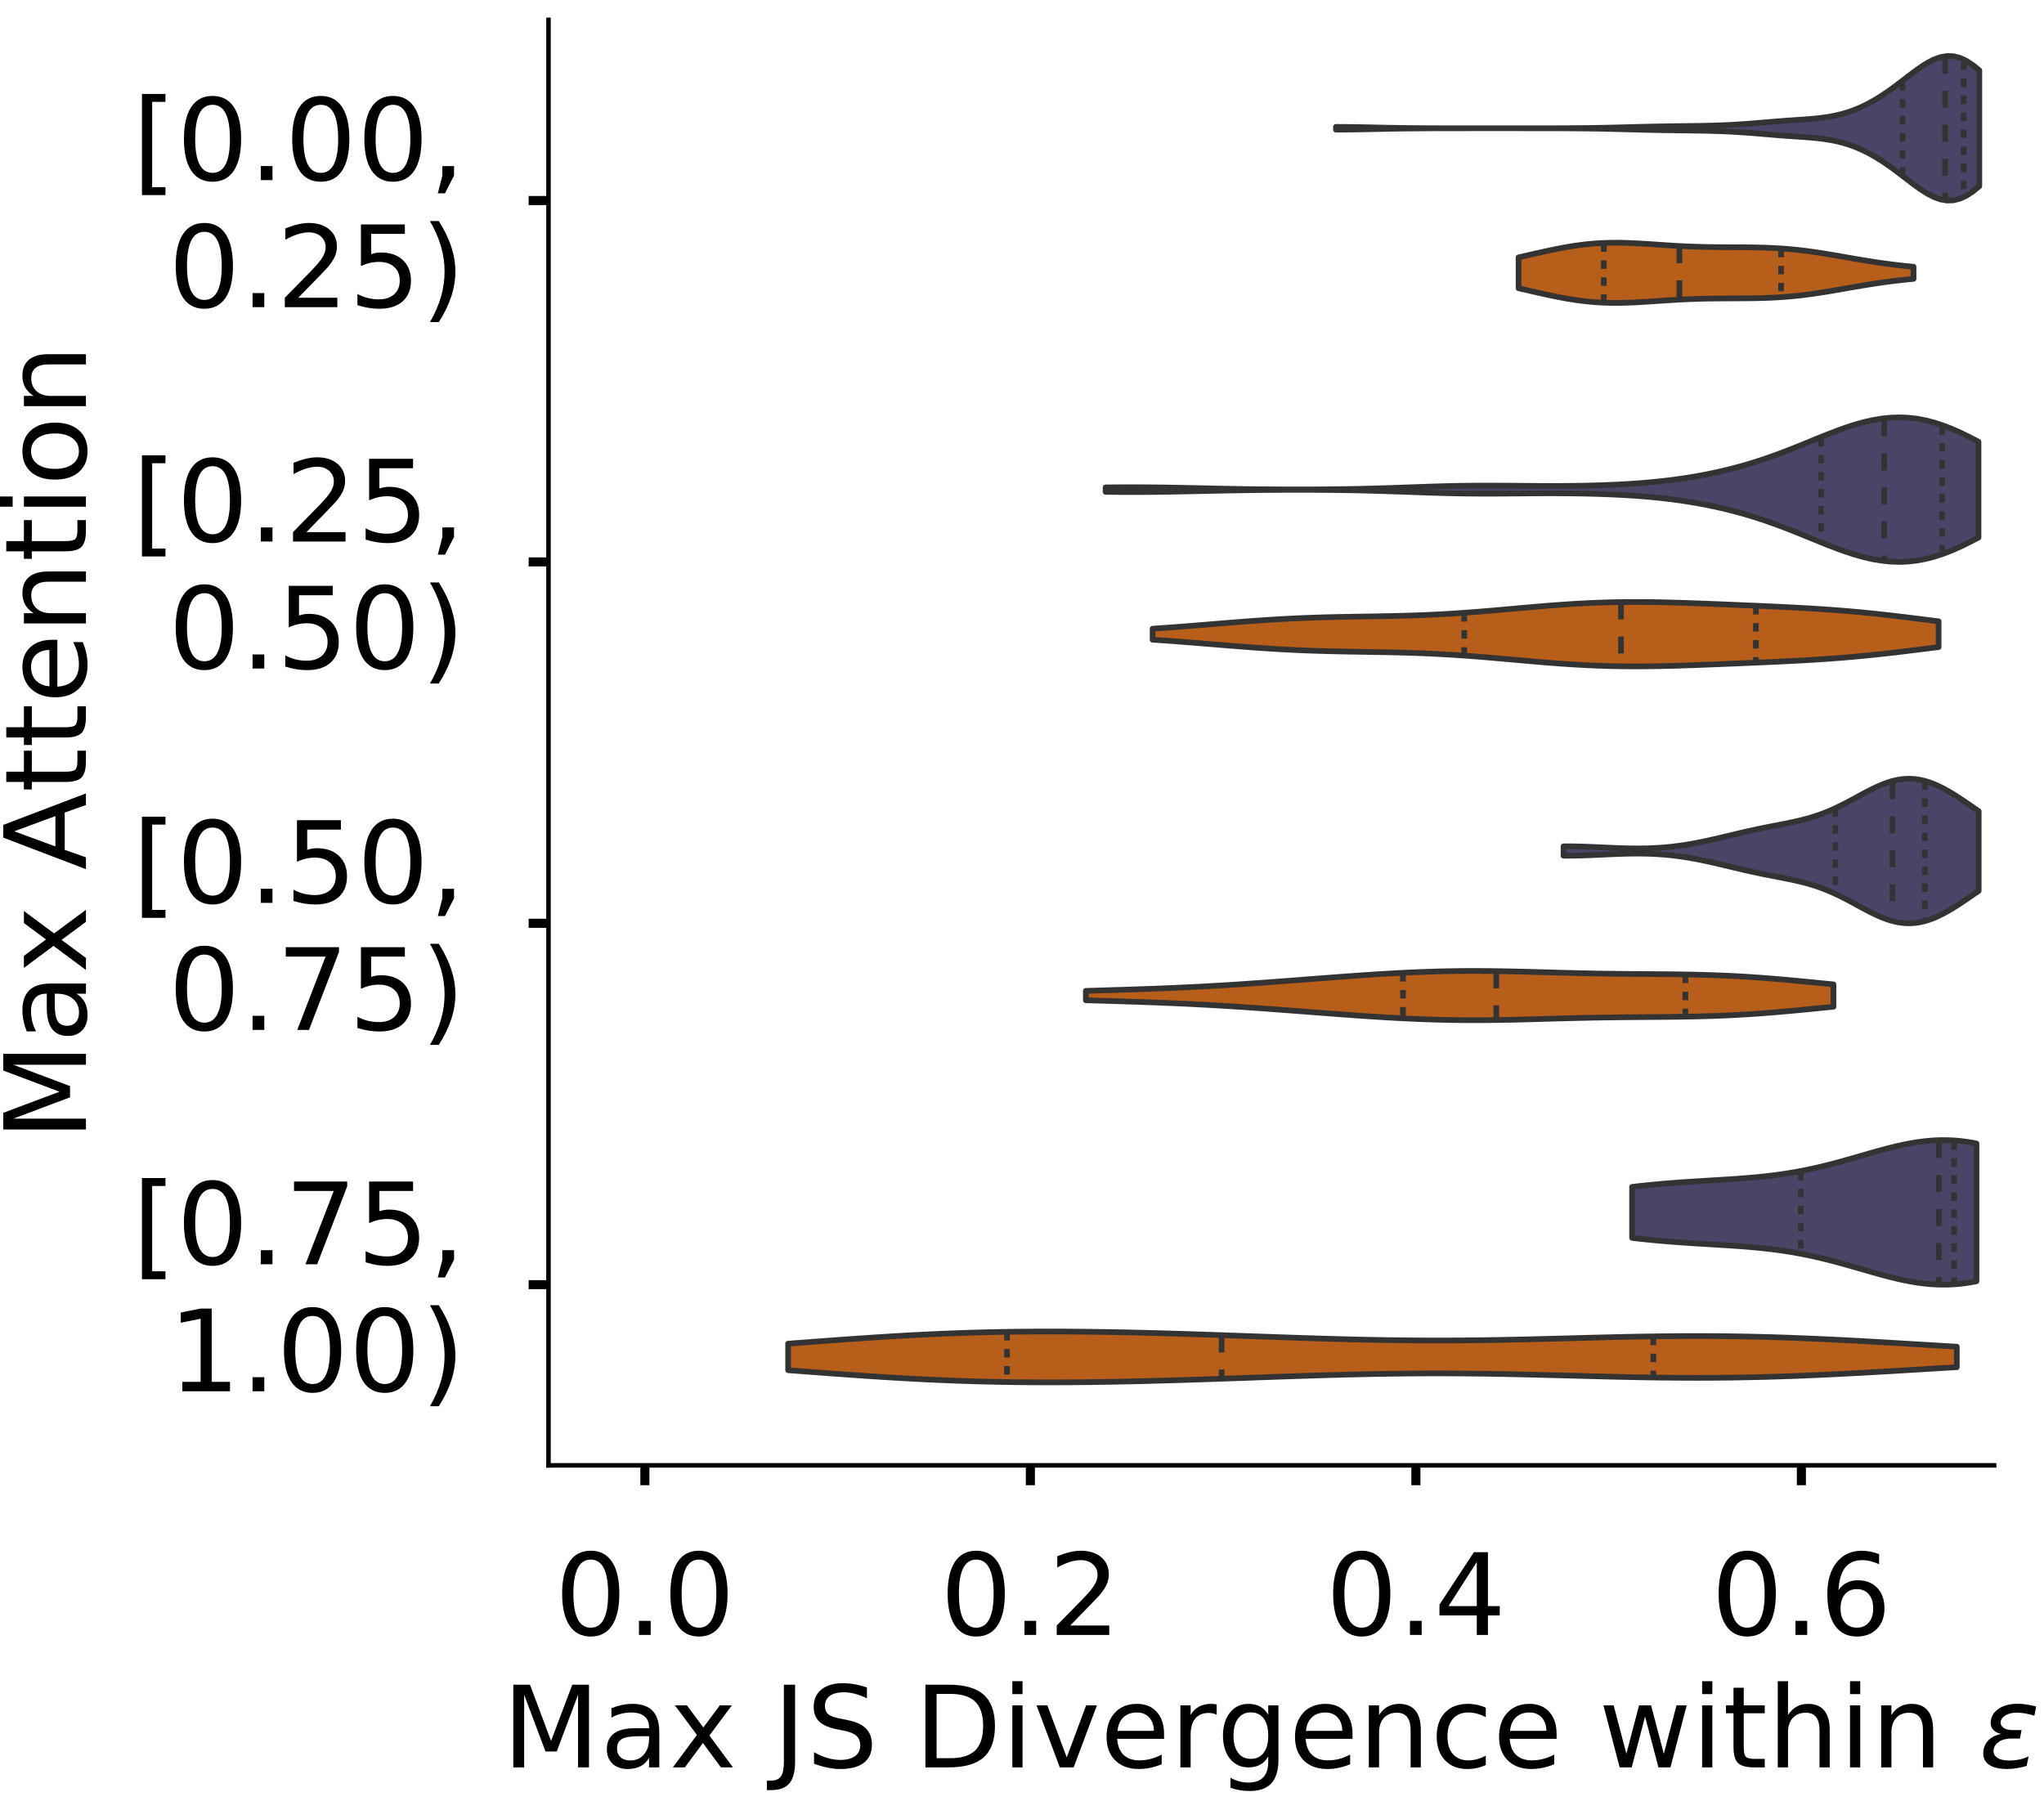 <?xml version="1.0" encoding="utf-8" standalone="no"?>
<!DOCTYPE svg PUBLIC "-//W3C//DTD SVG 1.1//EN"
  "http://www.w3.org/Graphics/SVG/1.1/DTD/svg11.dtd">
<!-- Created with matplotlib (https://matplotlib.org/) -->
<svg height="319.062pt" version="1.1" viewBox="0 0 360.352 319.062" width="360.352pt" xmlns="http://www.w3.org/2000/svg" xmlns:xlink="http://www.w3.org/1999/xlink">
 <defs>
  <style type="text/css">
*{stroke-linecap:butt;stroke-linejoin:round;}
  </style>
 </defs>
 <g id="figure_1">
  <g id="patch_1">
   <path d="M 0 319.062 
L 360.352 319.062 
L 360.352 0 
L 0 0 
z
" style="fill:#ffffff;"/>
  </g>
  <g id="axes_1">
   <g id="patch_2">
    <path d="M -269.522 258.362 
L -14.66 258.362 
L -14.66 3.5 
L -269.522 3.5 
z
" style="fill:#ffffff;"/>
   </g>
   <g id="patch_3">
    <path clip-path="url(#p0675423932)" d="M -257.937 258.362 
L -252.145 258.362 
L -252.145 258.362 
L -257.937 258.362 
z
" style="fill:#43406b;opacity:0.6;stroke:#000000;stroke-linejoin:miter;stroke-width:0.5;"/>
   </g>
   <g id="patch_4">
    <path clip-path="url(#p0675423932)" d="M -252.145 258.362 
L -246.352 258.362 
L -246.352 258.362 
L -252.145 258.362 
z
" style="fill:#43406b;opacity:0.6;stroke:#000000;stroke-linejoin:miter;stroke-width:0.5;"/>
   </g>
   <g id="patch_5">
    <path clip-path="url(#p0675423932)" d="M -246.352 258.362 
L -240.56 258.362 
L -240.56 258.362 
L -246.352 258.362 
z
" style="fill:#43406b;opacity:0.6;stroke:#000000;stroke-linejoin:miter;stroke-width:0.5;"/>
   </g>
   <g id="patch_6">
    <path clip-path="url(#p0675423932)" d="M -240.56 258.362 
L -234.768 258.362 
L -234.768 258.362 
L -240.56 258.362 
z
" style="fill:#43406b;opacity:0.6;stroke:#000000;stroke-linejoin:miter;stroke-width:0.5;"/>
   </g>
   <g id="patch_7">
    <path clip-path="url(#p0675423932)" d="M -234.768 258.362 
L -228.975 258.362 
L -228.975 258.362 
L -234.768 258.362 
z
" style="fill:#43406b;opacity:0.6;stroke:#000000;stroke-linejoin:miter;stroke-width:0.5;"/>
   </g>
   <g id="patch_8">
    <path clip-path="url(#p0675423932)" d="M -228.975 258.362 
L -223.183 258.362 
L -223.183 258.362 
L -228.975 258.362 
z
" style="fill:#43406b;opacity:0.6;stroke:#000000;stroke-linejoin:miter;stroke-width:0.5;"/>
   </g>
   <g id="patch_9">
    <path clip-path="url(#p0675423932)" d="M -223.183 258.362 
L -217.391 258.362 
L -217.391 258.362 
L -223.183 258.362 
z
" style="fill:#43406b;opacity:0.6;stroke:#000000;stroke-linejoin:miter;stroke-width:0.5;"/>
   </g>
   <g id="patch_10">
    <path clip-path="url(#p0675423932)" d="M -217.391 258.362 
L -211.599 258.362 
L -211.599 258.362 
L -217.391 258.362 
z
" style="fill:#43406b;opacity:0.6;stroke:#000000;stroke-linejoin:miter;stroke-width:0.5;"/>
   </g>
   <g id="patch_11">
    <path clip-path="url(#p0675423932)" d="M -211.599 258.362 
L -205.806 258.362 
L -205.806 258.362 
L -211.599 258.362 
z
" style="fill:#43406b;opacity:0.6;stroke:#000000;stroke-linejoin:miter;stroke-width:0.5;"/>
   </g>
   <g id="patch_12">
    <path clip-path="url(#p0675423932)" d="M -205.806 258.362 
L -200.014 258.362 
L -200.014 258.362 
L -205.806 258.362 
z
" style="fill:#43406b;opacity:0.6;stroke:#000000;stroke-linejoin:miter;stroke-width:0.5;"/>
   </g>
   <g id="patch_13">
    <path clip-path="url(#p0675423932)" d="M -200.014 258.362 
L -194.222 258.362 
L -194.222 258.362 
L -200.014 258.362 
z
" style="fill:#43406b;opacity:0.6;stroke:#000000;stroke-linejoin:miter;stroke-width:0.5;"/>
   </g>
   <g id="patch_14">
    <path clip-path="url(#p0675423932)" d="M -194.222 258.362 
L -188.429 258.362 
L -188.429 258.362 
L -194.222 258.362 
z
" style="fill:#43406b;opacity:0.6;stroke:#000000;stroke-linejoin:miter;stroke-width:0.5;"/>
   </g>
   <g id="patch_15">
    <path clip-path="url(#p0675423932)" d="M -188.429 258.362 
L -182.637 258.362 
L -182.637 258.362 
L -188.429 258.362 
z
" style="fill:#43406b;opacity:0.6;stroke:#000000;stroke-linejoin:miter;stroke-width:0.5;"/>
   </g>
   <g id="patch_16">
    <path clip-path="url(#p0675423932)" d="M -182.637 258.362 
L -176.845 258.362 
L -176.845 253.085 
L -182.637 253.085 
z
" style="fill:#43406b;opacity:0.6;stroke:#000000;stroke-linejoin:miter;stroke-width:0.5;"/>
   </g>
   <g id="patch_17">
    <path clip-path="url(#p0675423932)" d="M -176.845 258.362 
L -171.052 258.362 
L -171.052 258.362 
L -176.845 258.362 
z
" style="fill:#43406b;opacity:0.6;stroke:#000000;stroke-linejoin:miter;stroke-width:0.5;"/>
   </g>
   <g id="patch_18">
    <path clip-path="url(#p0675423932)" d="M -171.052 258.362 
L -165.26 258.362 
L -165.26 253.085 
L -171.052 253.085 
z
" style="fill:#43406b;opacity:0.6;stroke:#000000;stroke-linejoin:miter;stroke-width:0.5;"/>
   </g>
   <g id="patch_19">
    <path clip-path="url(#p0675423932)" d="M -165.26 258.362 
L -159.468 258.362 
L -159.468 258.362 
L -165.26 258.362 
z
" style="fill:#43406b;opacity:0.6;stroke:#000000;stroke-linejoin:miter;stroke-width:0.5;"/>
   </g>
   <g id="patch_20">
    <path clip-path="url(#p0675423932)" d="M -159.468 258.362 
L -153.675 258.362 
L -153.675 258.362 
L -159.468 258.362 
z
" style="fill:#43406b;opacity:0.6;stroke:#000000;stroke-linejoin:miter;stroke-width:0.5;"/>
   </g>
   <g id="patch_21">
    <path clip-path="url(#p0675423932)" d="M -153.675 258.362 
L -147.883 258.362 
L -147.883 258.362 
L -153.675 258.362 
z
" style="fill:#43406b;opacity:0.6;stroke:#000000;stroke-linejoin:miter;stroke-width:0.5;"/>
   </g>
   <g id="patch_22">
    <path clip-path="url(#p0675423932)" d="M -147.883 258.362 
L -142.091 258.362 
L -142.091 258.362 
L -147.883 258.362 
z
" style="fill:#43406b;opacity:0.6;stroke:#000000;stroke-linejoin:miter;stroke-width:0.5;"/>
   </g>
   <g id="patch_23">
    <path clip-path="url(#p0675423932)" d="M -142.091 258.362 
L -136.299 258.362 
L -136.299 253.085 
L -142.091 253.085 
z
" style="fill:#43406b;opacity:0.6;stroke:#000000;stroke-linejoin:miter;stroke-width:0.5;"/>
   </g>
   <g id="patch_24">
    <path clip-path="url(#p0675423932)" d="M -136.299 258.362 
L -130.506 258.362 
L -130.506 258.362 
L -136.299 258.362 
z
" style="fill:#43406b;opacity:0.6;stroke:#000000;stroke-linejoin:miter;stroke-width:0.5;"/>
   </g>
   <g id="patch_25">
    <path clip-path="url(#p0675423932)" d="M -130.506 258.362 
L -124.714 258.362 
L -124.714 258.362 
L -130.506 258.362 
z
" style="fill:#43406b;opacity:0.6;stroke:#000000;stroke-linejoin:miter;stroke-width:0.5;"/>
   </g>
   <g id="patch_26">
    <path clip-path="url(#p0675423932)" d="M -124.714 258.362 
L -118.922 258.362 
L -118.922 258.362 
L -124.714 258.362 
z
" style="fill:#43406b;opacity:0.6;stroke:#000000;stroke-linejoin:miter;stroke-width:0.5;"/>
   </g>
   <g id="patch_27">
    <path clip-path="url(#p0675423932)" d="M -118.922 258.362 
L -113.129 258.362 
L -113.129 247.808 
L -118.922 247.808 
z
" style="fill:#43406b;opacity:0.6;stroke:#000000;stroke-linejoin:miter;stroke-width:0.5;"/>
   </g>
   <g id="patch_28">
    <path clip-path="url(#p0675423932)" d="M -113.129 258.362 
L -107.337 258.362 
L -107.337 253.085 
L -113.129 253.085 
z
" style="fill:#43406b;opacity:0.6;stroke:#000000;stroke-linejoin:miter;stroke-width:0.5;"/>
   </g>
   <g id="patch_29">
    <path clip-path="url(#p0675423932)" d="M -107.337 258.362 
L -101.545 258.362 
L -101.545 258.362 
L -107.337 258.362 
z
" style="fill:#43406b;opacity:0.6;stroke:#000000;stroke-linejoin:miter;stroke-width:0.5;"/>
   </g>
   <g id="patch_30">
    <path clip-path="url(#p0675423932)" d="M -101.545 258.362 
L -95.752 258.362 
L -95.752 253.085 
L -101.545 253.085 
z
" style="fill:#43406b;opacity:0.6;stroke:#000000;stroke-linejoin:miter;stroke-width:0.5;"/>
   </g>
   <g id="patch_31">
    <path clip-path="url(#p0675423932)" d="M -95.752 258.362 
L -89.96 258.362 
L -89.96 253.085 
L -95.752 253.085 
z
" style="fill:#43406b;opacity:0.6;stroke:#000000;stroke-linejoin:miter;stroke-width:0.5;"/>
   </g>
   <g id="patch_32">
    <path clip-path="url(#p0675423932)" d="M -89.96 258.362 
L -84.168 258.362 
L -84.168 247.808 
L -89.96 247.808 
z
" style="fill:#43406b;opacity:0.6;stroke:#000000;stroke-linejoin:miter;stroke-width:0.5;"/>
   </g>
   <g id="patch_33">
    <path clip-path="url(#p0675423932)" d="M -84.168 258.362 
L -78.375 258.362 
L -78.375 253.085 
L -84.168 253.085 
z
" style="fill:#43406b;opacity:0.6;stroke:#000000;stroke-linejoin:miter;stroke-width:0.5;"/>
   </g>
   <g id="patch_34">
    <path clip-path="url(#p0675423932)" d="M -78.375 258.362 
L -72.583 258.362 
L -72.583 242.532 
L -78.375 242.532 
z
" style="fill:#43406b;opacity:0.6;stroke:#000000;stroke-linejoin:miter;stroke-width:0.5;"/>
   </g>
   <g id="patch_35">
    <path clip-path="url(#p0675423932)" d="M -72.583 258.362 
L -66.791 258.362 
L -66.791 231.978 
L -72.583 231.978 
z
" style="fill:#43406b;opacity:0.6;stroke:#000000;stroke-linejoin:miter;stroke-width:0.5;"/>
   </g>
   <g id="patch_36">
    <path clip-path="url(#p0675423932)" d="M -66.791 258.362 
L -60.998 258.362 
L -60.998 205.595 
L -66.791 205.595 
z
" style="fill:#43406b;opacity:0.6;stroke:#000000;stroke-linejoin:miter;stroke-width:0.5;"/>
   </g>
   <g id="patch_37">
    <path clip-path="url(#p0675423932)" d="M -60.998 258.362 
L -55.206 258.362 
L -55.206 195.042 
L -60.998 195.042 
z
" style="fill:#43406b;opacity:0.6;stroke:#000000;stroke-linejoin:miter;stroke-width:0.5;"/>
   </g>
   <g id="patch_38">
    <path clip-path="url(#p0675423932)" d="M -55.206 258.362 
L -49.414 258.362 
L -49.414 200.319 
L -55.206 200.319 
z
" style="fill:#43406b;opacity:0.6;stroke:#000000;stroke-linejoin:miter;stroke-width:0.5;"/>
   </g>
   <g id="patch_39">
    <path clip-path="url(#p0675423932)" d="M -49.414 258.362 
L -43.622 258.362 
L -43.622 100.062 
L -49.414 100.062 
z
" style="fill:#43406b;opacity:0.6;stroke:#000000;stroke-linejoin:miter;stroke-width:0.5;"/>
   </g>
   <g id="patch_40">
    <path clip-path="url(#p0675423932)" d="M -43.622 258.362 
L -37.829 258.362 
L -37.829 110.616 
L -43.622 110.616 
z
" style="fill:#43406b;opacity:0.6;stroke:#000000;stroke-linejoin:miter;stroke-width:0.5;"/>
   </g>
   <g id="patch_41">
    <path clip-path="url(#p0675423932)" d="M -37.829 258.362 
L -32.037 258.362 
L -32.037 15.636 
L -37.829 15.636 
z
" style="fill:#43406b;opacity:0.6;stroke:#000000;stroke-linejoin:miter;stroke-width:0.5;"/>
   </g>
   <g id="patch_42">
    <path clip-path="url(#p0675423932)" d="M -32.037 258.362 
L -26.245 258.362 
L -26.245 47.296 
L -32.037 47.296 
z
" style="fill:#43406b;opacity:0.6;stroke:#000000;stroke-linejoin:miter;stroke-width:0.5;"/>
   </g>
   <g id="patch_43">
    <path clip-path="url(#p0675423932)" d="M -257.937 258.362 
L -252.145 258.362 
L -252.145 258.362 
L -257.937 258.362 
z
" style="fill:#d15a00;opacity:0.6;stroke:#000000;stroke-linejoin:miter;stroke-width:0.5;"/>
   </g>
   <g id="patch_44">
    <path clip-path="url(#p0675423932)" d="M -252.145 258.362 
L -246.352 258.362 
L -246.352 258.362 
L -252.145 258.362 
z
" style="fill:#d15a00;opacity:0.6;stroke:#000000;stroke-linejoin:miter;stroke-width:0.5;"/>
   </g>
   <g id="patch_45">
    <path clip-path="url(#p0675423932)" d="M -246.352 258.362 
L -240.56 258.362 
L -240.56 258.362 
L -246.352 258.362 
z
" style="fill:#d15a00;opacity:0.6;stroke:#000000;stroke-linejoin:miter;stroke-width:0.5;"/>
   </g>
   <g id="patch_46">
    <path clip-path="url(#p0675423932)" d="M -240.56 258.362 
L -234.768 258.362 
L -234.768 258.362 
L -240.56 258.362 
z
" style="fill:#d15a00;opacity:0.6;stroke:#000000;stroke-linejoin:miter;stroke-width:0.5;"/>
   </g>
   <g id="patch_47">
    <path clip-path="url(#p0675423932)" d="M -234.768 258.362 
L -228.975 258.362 
L -228.975 251.938 
L -234.768 251.938 
z
" style="fill:#d15a00;opacity:0.6;stroke:#000000;stroke-linejoin:miter;stroke-width:0.5;"/>
   </g>
   <g id="patch_48">
    <path clip-path="url(#p0675423932)" d="M -228.975 258.362 
L -223.183 258.362 
L -223.183 251.938 
L -228.975 251.938 
z
" style="fill:#d15a00;opacity:0.6;stroke:#000000;stroke-linejoin:miter;stroke-width:0.5;"/>
   </g>
   <g id="patch_49">
    <path clip-path="url(#p0675423932)" d="M -223.183 258.362 
L -217.391 258.362 
L -217.391 258.362 
L -223.183 258.362 
z
" style="fill:#d15a00;opacity:0.6;stroke:#000000;stroke-linejoin:miter;stroke-width:0.5;"/>
   </g>
   <g id="patch_50">
    <path clip-path="url(#p0675423932)" d="M -217.391 258.362 
L -211.599 258.362 
L -211.599 239.09 
L -217.391 239.09 
z
" style="fill:#d15a00;opacity:0.6;stroke:#000000;stroke-linejoin:miter;stroke-width:0.5;"/>
   </g>
   <g id="patch_51">
    <path clip-path="url(#p0675423932)" d="M -211.599 258.362 
L -205.806 258.362 
L -205.806 232.667 
L -211.599 232.667 
z
" style="fill:#d15a00;opacity:0.6;stroke:#000000;stroke-linejoin:miter;stroke-width:0.5;"/>
   </g>
   <g id="patch_52">
    <path clip-path="url(#p0675423932)" d="M -205.806 258.362 
L -200.014 258.362 
L -200.014 245.514 
L -205.806 245.514 
z
" style="fill:#d15a00;opacity:0.6;stroke:#000000;stroke-linejoin:miter;stroke-width:0.5;"/>
   </g>
   <g id="patch_53">
    <path clip-path="url(#p0675423932)" d="M -200.014 258.362 
L -194.222 258.362 
L -194.222 245.514 
L -200.014 245.514 
z
" style="fill:#d15a00;opacity:0.6;stroke:#000000;stroke-linejoin:miter;stroke-width:0.5;"/>
   </g>
   <g id="patch_54">
    <path clip-path="url(#p0675423932)" d="M -194.222 258.362 
L -188.429 258.362 
L -188.429 239.09 
L -194.222 239.09 
z
" style="fill:#d15a00;opacity:0.6;stroke:#000000;stroke-linejoin:miter;stroke-width:0.5;"/>
   </g>
   <g id="patch_55">
    <path clip-path="url(#p0675423932)" d="M -188.429 258.362 
L -182.637 258.362 
L -182.637 251.938 
L -188.429 251.938 
z
" style="fill:#d15a00;opacity:0.6;stroke:#000000;stroke-linejoin:miter;stroke-width:0.5;"/>
   </g>
   <g id="patch_56">
    <path clip-path="url(#p0675423932)" d="M -182.637 258.362 
L -176.845 258.362 
L -176.845 251.938 
L -182.637 251.938 
z
" style="fill:#d15a00;opacity:0.6;stroke:#000000;stroke-linejoin:miter;stroke-width:0.5;"/>
   </g>
   <g id="patch_57">
    <path clip-path="url(#p0675423932)" d="M -176.845 258.362 
L -171.052 258.362 
L -171.052 239.09 
L -176.845 239.09 
z
" style="fill:#d15a00;opacity:0.6;stroke:#000000;stroke-linejoin:miter;stroke-width:0.5;"/>
   </g>
   <g id="patch_58">
    <path clip-path="url(#p0675423932)" d="M -171.052 258.362 
L -165.26 258.362 
L -165.26 245.514 
L -171.052 245.514 
z
" style="fill:#d15a00;opacity:0.6;stroke:#000000;stroke-linejoin:miter;stroke-width:0.5;"/>
   </g>
   <g id="patch_59">
    <path clip-path="url(#p0675423932)" d="M -165.26 258.362 
L -159.468 258.362 
L -159.468 232.667 
L -165.26 232.667 
z
" style="fill:#d15a00;opacity:0.6;stroke:#000000;stroke-linejoin:miter;stroke-width:0.5;"/>
   </g>
   <g id="patch_60">
    <path clip-path="url(#p0675423932)" d="M -159.468 258.362 
L -153.675 258.362 
L -153.675 232.667 
L -159.468 232.667 
z
" style="fill:#d15a00;opacity:0.6;stroke:#000000;stroke-linejoin:miter;stroke-width:0.5;"/>
   </g>
   <g id="patch_61">
    <path clip-path="url(#p0675423932)" d="M -153.675 258.362 
L -147.883 258.362 
L -147.883 239.09 
L -153.675 239.09 
z
" style="fill:#d15a00;opacity:0.6;stroke:#000000;stroke-linejoin:miter;stroke-width:0.5;"/>
   </g>
   <g id="patch_62">
    <path clip-path="url(#p0675423932)" d="M -147.883 258.362 
L -142.091 258.362 
L -142.091 213.396 
L -147.883 213.396 
z
" style="fill:#d15a00;opacity:0.6;stroke:#000000;stroke-linejoin:miter;stroke-width:0.5;"/>
   </g>
   <g id="patch_63">
    <path clip-path="url(#p0675423932)" d="M -142.091 258.362 
L -136.299 258.362 
L -136.299 232.667 
L -142.091 232.667 
z
" style="fill:#d15a00;opacity:0.6;stroke:#000000;stroke-linejoin:miter;stroke-width:0.5;"/>
   </g>
   <g id="patch_64">
    <path clip-path="url(#p0675423932)" d="M -136.299 258.362 
L -130.506 258.362 
L -130.506 239.09 
L -136.299 239.09 
z
" style="fill:#d15a00;opacity:0.6;stroke:#000000;stroke-linejoin:miter;stroke-width:0.5;"/>
   </g>
   <g id="patch_65">
    <path clip-path="url(#p0675423932)" d="M -130.506 258.362 
L -124.714 258.362 
L -124.714 232.667 
L -130.506 232.667 
z
" style="fill:#d15a00;opacity:0.6;stroke:#000000;stroke-linejoin:miter;stroke-width:0.5;"/>
   </g>
   <g id="patch_66">
    <path clip-path="url(#p0675423932)" d="M -124.714 258.362 
L -118.922 258.362 
L -118.922 219.819 
L -124.714 219.819 
z
" style="fill:#d15a00;opacity:0.6;stroke:#000000;stroke-linejoin:miter;stroke-width:0.5;"/>
   </g>
   <g id="patch_67">
    <path clip-path="url(#p0675423932)" d="M -118.922 258.362 
L -113.129 258.362 
L -113.129 245.514 
L -118.922 245.514 
z
" style="fill:#d15a00;opacity:0.6;stroke:#000000;stroke-linejoin:miter;stroke-width:0.5;"/>
   </g>
   <g id="patch_68">
    <path clip-path="url(#p0675423932)" d="M -113.129 258.362 
L -107.337 258.362 
L -107.337 206.972 
L -113.129 206.972 
z
" style="fill:#d15a00;opacity:0.6;stroke:#000000;stroke-linejoin:miter;stroke-width:0.5;"/>
   </g>
   <g id="patch_69">
    <path clip-path="url(#p0675423932)" d="M -107.337 258.362 
L -101.545 258.362 
L -101.545 219.819 
L -107.337 219.819 
z
" style="fill:#d15a00;opacity:0.6;stroke:#000000;stroke-linejoin:miter;stroke-width:0.5;"/>
   </g>
   <g id="patch_70">
    <path clip-path="url(#p0675423932)" d="M -101.545 258.362 
L -95.752 258.362 
L -95.752 219.819 
L -101.545 219.819 
z
" style="fill:#d15a00;opacity:0.6;stroke:#000000;stroke-linejoin:miter;stroke-width:0.5;"/>
   </g>
   <g id="patch_71">
    <path clip-path="url(#p0675423932)" d="M -95.752 258.362 
L -89.96 258.362 
L -89.96 168.429 
L -95.752 168.429 
z
" style="fill:#d15a00;opacity:0.6;stroke:#000000;stroke-linejoin:miter;stroke-width:0.5;"/>
   </g>
   <g id="patch_72">
    <path clip-path="url(#p0675423932)" d="M -89.96 258.362 
L -84.168 258.362 
L -84.168 194.124 
L -89.96 194.124 
z
" style="fill:#d15a00;opacity:0.6;stroke:#000000;stroke-linejoin:miter;stroke-width:0.5;"/>
   </g>
   <g id="patch_73">
    <path clip-path="url(#p0675423932)" d="M -84.168 258.362 
L -78.375 258.362 
L -78.375 213.396 
L -84.168 213.396 
z
" style="fill:#d15a00;opacity:0.6;stroke:#000000;stroke-linejoin:miter;stroke-width:0.5;"/>
   </g>
   <g id="patch_74">
    <path clip-path="url(#p0675423932)" d="M -78.375 258.362 
L -72.583 258.362 
L -72.583 206.972 
L -78.375 206.972 
z
" style="fill:#d15a00;opacity:0.6;stroke:#000000;stroke-linejoin:miter;stroke-width:0.5;"/>
   </g>
   <g id="patch_75">
    <path clip-path="url(#p0675423932)" d="M -72.583 258.362 
L -66.791 258.362 
L -66.791 187.701 
L -72.583 187.701 
z
" style="fill:#d15a00;opacity:0.6;stroke:#000000;stroke-linejoin:miter;stroke-width:0.5;"/>
   </g>
   <g id="patch_76">
    <path clip-path="url(#p0675423932)" d="M -66.791 258.362 
L -60.998 258.362 
L -60.998 219.819 
L -66.791 219.819 
z
" style="fill:#d15a00;opacity:0.6;stroke:#000000;stroke-linejoin:miter;stroke-width:0.5;"/>
   </g>
   <g id="patch_77">
    <path clip-path="url(#p0675423932)" d="M -60.998 258.362 
L -55.206 258.362 
L -55.206 200.548 
L -60.998 200.548 
z
" style="fill:#d15a00;opacity:0.6;stroke:#000000;stroke-linejoin:miter;stroke-width:0.5;"/>
   </g>
   <g id="patch_78">
    <path clip-path="url(#p0675423932)" d="M -55.206 258.362 
L -49.414 258.362 
L -49.414 226.243 
L -55.206 226.243 
z
" style="fill:#d15a00;opacity:0.6;stroke:#000000;stroke-linejoin:miter;stroke-width:0.5;"/>
   </g>
   <g id="patch_79">
    <path clip-path="url(#p0675423932)" d="M -49.414 258.362 
L -43.622 258.362 
L -43.622 219.819 
L -49.414 219.819 
z
" style="fill:#d15a00;opacity:0.6;stroke:#000000;stroke-linejoin:miter;stroke-width:0.5;"/>
   </g>
   <g id="patch_80">
    <path clip-path="url(#p0675423932)" d="M -43.622 258.362 
L -37.829 258.362 
L -37.829 239.09 
L -43.622 239.09 
z
" style="fill:#d15a00;opacity:0.6;stroke:#000000;stroke-linejoin:miter;stroke-width:0.5;"/>
   </g>
   <g id="patch_81">
    <path clip-path="url(#p0675423932)" d="M -37.829 258.362 
L -32.037 258.362 
L -32.037 245.514 
L -37.829 245.514 
z
" style="fill:#d15a00;opacity:0.6;stroke:#000000;stroke-linejoin:miter;stroke-width:0.5;"/>
   </g>
   <g id="patch_82">
    <path clip-path="url(#p0675423932)" d="M -32.037 258.362 
L -26.245 258.362 
L -26.245 258.362 
L -32.037 258.362 
z
" style="fill:#d15a00;opacity:0.6;stroke:#000000;stroke-linejoin:miter;stroke-width:0.5;"/>
   </g>
   <g id="matplotlib.axis_1">
    <g id="xtick_1">
     <g id="line2d_1">
      <defs>
       <path d="M 0 0 
L 0 3.5 
" id="m30e7d1ad7b" style="stroke:#000000;stroke-width:1.6;"/>
      </defs>
      <g/>
     </g>
     <g id="text_1">
      <!-- 0.0 -->
      <defs>
       <path d="M 31.781 66.406 
Q 24.172 66.406 20.328 58.906 
Q 16.5 51.422 16.5 36.375 
Q 16.5 21.391 20.328 13.891 
Q 24.172 6.391 31.781 6.391 
Q 39.453 6.391 43.281 13.891 
Q 47.125 21.391 47.125 36.375 
Q 47.125 51.422 43.281 58.906 
Q 39.453 66.406 31.781 66.406 
z
M 31.781 74.219 
Q 44.047 74.219 50.516 64.516 
Q 56.984 54.828 56.984 36.375 
Q 56.984 17.969 50.516 8.266 
Q 44.047 -1.422 31.781 -1.422 
Q 19.531 -1.422 13.062 8.266 
Q 6.594 17.969 6.594 36.375 
Q 6.594 54.828 13.062 64.516 
Q 19.531 74.219 31.781 74.219 
z
" id="DejaVuSans-48"/>
       <path d="M 10.688 12.406 
L 21 12.406 
L 21 0 
L 10.688 0 
z
" id="DejaVuSans-46"/>
      </defs>
      <g transform="translate(-273.84 288.259)scale(0.2 -0.2)">
       <use xlink:href="#DejaVuSans-48"/>
       <use x="63.623" xlink:href="#DejaVuSans-46"/>
       <use x="95.41" xlink:href="#DejaVuSans-48"/>
      </g>
     </g>
    </g>
    <g id="xtick_2">
     <g id="line2d_2">
      <g/>
     </g>
     <g id="text_2">
      <!-- 0.2 -->
      <defs>
       <path d="M 19.188 8.297 
L 53.609 8.297 
L 53.609 0 
L 7.328 0 
L 7.328 8.297 
Q 12.938 14.109 22.625 23.891 
Q 32.328 33.688 34.812 36.531 
Q 39.547 41.844 41.422 45.531 
Q 43.312 49.219 43.312 52.781 
Q 43.312 58.594 39.234 62.25 
Q 35.156 65.922 28.609 65.922 
Q 23.969 65.922 18.812 64.312 
Q 13.672 62.703 7.812 59.422 
L 7.812 69.391 
Q 13.766 71.781 18.938 73 
Q 24.125 74.219 28.422 74.219 
Q 39.75 74.219 46.484 68.547 
Q 53.219 62.891 53.219 53.422 
Q 53.219 48.922 51.531 44.891 
Q 49.859 40.875 45.406 35.406 
Q 44.188 33.984 37.641 27.219 
Q 31.109 20.453 19.188 8.297 
z
" id="DejaVuSans-50"/>
      </defs>
      <g transform="translate(-207.642 288.259)scale(0.2 -0.2)">
       <use xlink:href="#DejaVuSans-48"/>
       <use x="63.623" xlink:href="#DejaVuSans-46"/>
       <use x="95.41" xlink:href="#DejaVuSans-50"/>
      </g>
     </g>
    </g>
    <g id="xtick_3">
     <g id="line2d_3">
      <g/>
     </g>
     <g id="text_3">
      <!-- 0.4 -->
      <defs>
       <path d="M 37.797 64.312 
L 12.891 25.391 
L 37.797 25.391 
z
M 35.203 72.906 
L 47.609 72.906 
L 47.609 25.391 
L 58.016 25.391 
L 58.016 17.188 
L 47.609 17.188 
L 47.609 0 
L 37.797 0 
L 37.797 17.188 
L 4.891 17.188 
L 4.891 26.703 
z
" id="DejaVuSans-52"/>
      </defs>
      <g transform="translate(-141.444 288.259)scale(0.2 -0.2)">
       <use xlink:href="#DejaVuSans-48"/>
       <use x="63.623" xlink:href="#DejaVuSans-46"/>
       <use x="95.41" xlink:href="#DejaVuSans-52"/>
      </g>
     </g>
    </g>
    <g id="xtick_4">
     <g id="line2d_4">
      <g/>
     </g>
     <g id="text_4">
      <!-- 0.6 -->
      <defs>
       <path d="M 33.016 40.375 
Q 26.375 40.375 22.484 35.828 
Q 18.609 31.297 18.609 23.391 
Q 18.609 15.531 22.484 10.953 
Q 26.375 6.391 33.016 6.391 
Q 39.656 6.391 43.531 10.953 
Q 47.406 15.531 47.406 23.391 
Q 47.406 31.297 43.531 35.828 
Q 39.656 40.375 33.016 40.375 
z
M 52.594 71.297 
L 52.594 62.312 
Q 48.875 64.062 45.094 64.984 
Q 41.312 65.922 37.594 65.922 
Q 27.828 65.922 22.672 59.328 
Q 17.531 52.734 16.797 39.406 
Q 19.672 43.656 24.016 45.922 
Q 28.375 48.188 33.594 48.188 
Q 44.578 48.188 50.953 41.516 
Q 57.328 34.859 57.328 23.391 
Q 57.328 12.156 50.688 5.359 
Q 44.047 -1.422 33.016 -1.422 
Q 20.359 -1.422 13.672 8.266 
Q 6.984 17.969 6.984 36.375 
Q 6.984 53.656 15.188 63.938 
Q 23.391 74.219 37.203 74.219 
Q 40.922 74.219 44.703 73.484 
Q 48.484 72.75 52.594 71.297 
z
" id="DejaVuSans-54"/>
      </defs>
      <g transform="translate(-75.247 288.259)scale(0.2 -0.2)">
       <use xlink:href="#DejaVuSans-48"/>
       <use x="63.623" xlink:href="#DejaVuSans-46"/>
       <use x="95.41" xlink:href="#DejaVuSans-54"/>
      </g>
     </g>
    </g>
    <g id="text_5">
     <!--   -->
     <defs>
      <path id="DejaVuSans-32"/>
     </defs>
     <g transform="translate(-145.269 311.615)scale(0.2 -0.2)">
      <use xlink:href="#DejaVuSans-32"/>
     </g>
    </g>
   </g>
   <g id="matplotlib.axis_2">
    <g id="ytick_1">
     <g id="line2d_5">
      <defs>
       <path d="M 0 0 
L -3.5 0 
" id="m34f9f6107b" style="stroke:#000000;stroke-width:1.6;"/>
      </defs>
      <g/>
     </g>
     <g id="text_6">
      <!-- 0.00 -->
      <g transform="translate(-328.753 265.96)scale(0.2 -0.2)">
       <use xlink:href="#DejaVuSans-48"/>
       <use x="63.623" xlink:href="#DejaVuSans-46"/>
       <use x="95.41" xlink:href="#DejaVuSans-48"/>
       <use x="159.033" xlink:href="#DejaVuSans-48"/>
      </g>
     </g>
    </g>
    <g id="ytick_2">
     <g id="line2d_6">
      <g/>
     </g>
     <g id="text_7">
      <!-- 0.05 -->
      <defs>
       <path d="M 10.797 72.906 
L 49.516 72.906 
L 49.516 64.594 
L 19.828 64.594 
L 19.828 46.734 
Q 21.969 47.469 24.109 47.828 
Q 26.266 48.188 28.422 48.188 
Q 40.625 48.188 47.75 41.5 
Q 54.891 34.812 54.891 23.391 
Q 54.891 11.625 47.562 5.094 
Q 40.234 -1.422 26.906 -1.422 
Q 22.312 -1.422 17.547 -0.641 
Q 12.797 0.141 7.719 1.703 
L 7.719 11.625 
Q 12.109 9.234 16.797 8.062 
Q 21.484 6.891 26.703 6.891 
Q 35.156 6.891 40.078 11.328 
Q 45.016 15.766 45.016 23.391 
Q 45.016 31 40.078 35.438 
Q 35.156 39.891 26.703 39.891 
Q 22.75 39.891 18.812 39.016 
Q 14.891 38.141 10.797 36.281 
z
" id="DejaVuSans-53"/>
      </defs>
      <g transform="translate(-328.753 214.249)scale(0.2 -0.2)">
       <use xlink:href="#DejaVuSans-48"/>
       <use x="63.623" xlink:href="#DejaVuSans-46"/>
       <use x="95.41" xlink:href="#DejaVuSans-48"/>
       <use x="159.033" xlink:href="#DejaVuSans-53"/>
      </g>
     </g>
    </g>
    <g id="ytick_3">
     <g id="line2d_7">
      <g/>
     </g>
     <g id="text_8">
      <!-- 0.10 -->
      <defs>
       <path d="M 12.406 8.297 
L 28.516 8.297 
L 28.516 63.922 
L 10.984 60.406 
L 10.984 69.391 
L 28.422 72.906 
L 38.281 72.906 
L 38.281 8.297 
L 54.391 8.297 
L 54.391 0 
L 12.406 0 
z
" id="DejaVuSans-49"/>
      </defs>
      <g transform="translate(-328.753 162.538)scale(0.2 -0.2)">
       <use xlink:href="#DejaVuSans-48"/>
       <use x="63.623" xlink:href="#DejaVuSans-46"/>
       <use x="95.41" xlink:href="#DejaVuSans-49"/>
       <use x="159.033" xlink:href="#DejaVuSans-48"/>
      </g>
     </g>
    </g>
    <g id="ytick_4">
     <g id="line2d_8">
      <g/>
     </g>
     <g id="text_9">
      <!-- 0.15 -->
      <g transform="translate(-328.753 110.827)scale(0.2 -0.2)">
       <use xlink:href="#DejaVuSans-48"/>
       <use x="63.623" xlink:href="#DejaVuSans-46"/>
       <use x="95.41" xlink:href="#DejaVuSans-49"/>
       <use x="159.033" xlink:href="#DejaVuSans-53"/>
      </g>
     </g>
    </g>
    <g id="ytick_5">
     <g id="line2d_9">
      <g/>
     </g>
     <g id="text_10">
      <!-- 0.20 -->
      <g transform="translate(-328.753 59.116)scale(0.2 -0.2)">
       <use xlink:href="#DejaVuSans-48"/>
       <use x="63.623" xlink:href="#DejaVuSans-46"/>
       <use x="95.41" xlink:href="#DejaVuSans-50"/>
       <use x="159.033" xlink:href="#DejaVuSans-48"/>
      </g>
     </g>
    </g>
    <g id="text_11">
     <!--   -->
     <g transform="translate(-336.413 133.728)rotate(-90)scale(0.176 -0.176)">
      <use xlink:href="#DejaVuSans-32"/>
     </g>
    </g>
   </g>
   <g id="patch_83">
    <path style="fill:none;stroke:#000000;stroke-linecap:square;stroke-linejoin:miter;stroke-width:0.8;"/>
   </g>
   <g id="patch_84">
    <path style="fill:none;stroke:#000000;stroke-linecap:square;stroke-linejoin:miter;stroke-width:0.8;"/>
   </g>
  </g>
  <g id="axes_2">
   <g id="patch_85">
    <path d="M 96.7 258.362 
L 351.562 258.362 
L 351.562 3.5 
L 96.7 3.5 
z
" style="fill:#ffffff;"/>
   </g>
   <g id="PolyCollection_1">
    <defs>
     <path d="M 235.528 -296.207 
L 235.528 -296.687 
L 236.673 -296.684 
L 237.819 -296.675 
L 238.965 -296.66 
L 240.11 -296.641 
L 241.256 -296.618 
L 242.402 -296.594 
L 243.547 -296.57 
L 244.693 -296.547 
L 245.839 -296.526 
L 246.984 -296.507 
L 248.13 -296.492 
L 249.276 -296.48 
L 250.421 -296.47 
L 251.567 -296.463 
L 252.713 -296.458 
L 253.858 -296.454 
L 255.004 -296.451 
L 256.15 -296.45 
L 257.295 -296.449 
L 258.441 -296.448 
L 259.587 -296.448 
L 260.732 -296.447 
L 261.878 -296.447 
L 263.024 -296.447 
L 264.169 -296.447 
L 265.315 -296.447 
L 266.461 -296.447 
L 267.606 -296.447 
L 268.752 -296.448 
L 269.898 -296.448 
L 271.043 -296.449 
L 272.189 -296.45 
L 273.335 -296.452 
L 274.48 -296.455 
L 275.626 -296.459 
L 276.772 -296.465 
L 277.917 -296.474 
L 279.063 -296.485 
L 280.209 -296.498 
L 281.354 -296.516 
L 282.5 -296.536 
L 283.646 -296.56 
L 284.791 -296.587 
L 285.937 -296.616 
L 287.083 -296.646 
L 288.228 -296.676 
L 289.374 -296.705 
L 290.52 -296.732 
L 291.665 -296.756 
L 292.811 -296.778 
L 293.957 -296.797 
L 295.102 -296.813 
L 296.248 -296.828 
L 297.394 -296.843 
L 298.539 -296.858 
L 299.685 -296.876 
L 300.831 -296.898 
L 301.976 -296.926 
L 303.122 -296.963 
L 304.268 -297.008 
L 305.413 -297.064 
L 306.559 -297.132 
L 307.705 -297.21 
L 308.85 -297.296 
L 309.996 -297.39 
L 311.142 -297.486 
L 312.287 -297.582 
L 313.433 -297.675 
L 314.579 -297.762 
L 315.724 -297.843 
L 316.87 -297.921 
L 318.016 -298.001 
L 319.161 -298.089 
L 320.307 -298.196 
L 321.453 -298.331 
L 322.598 -298.507 
L 323.744 -298.733 
L 324.89 -299.017 
L 326.035 -299.369 
L 327.181 -299.791 
L 328.327 -300.286 
L 329.472 -300.857 
L 330.618 -301.5 
L 331.764 -302.213 
L 332.909 -302.989 
L 334.055 -303.818 
L 335.201 -304.684 
L 336.346 -305.565 
L 337.492 -306.432 
L 338.638 -307.25 
L 339.783 -307.977 
L 340.929 -308.57 
L 342.075 -308.986 
L 343.22 -309.19 
L 344.366 -309.156 
L 345.512 -308.872 
L 346.657 -308.344 
L 347.803 -307.595 
L 348.949 -306.662 
L 348.949 -286.232 
L 348.949 -286.232 
L 347.803 -285.299 
L 346.657 -284.55 
L 345.512 -284.022 
L 344.366 -283.738 
L 343.22 -283.704 
L 342.075 -283.908 
L 340.929 -284.324 
L 339.783 -284.917 
L 338.638 -285.644 
L 337.492 -286.462 
L 336.346 -287.329 
L 335.201 -288.21 
L 334.055 -289.076 
L 332.909 -289.905 
L 331.764 -290.681 
L 330.618 -291.394 
L 329.472 -292.038 
L 328.327 -292.608 
L 327.181 -293.104 
L 326.035 -293.526 
L 324.89 -293.877 
L 323.744 -294.161 
L 322.598 -294.387 
L 321.453 -294.563 
L 320.307 -294.698 
L 319.161 -294.805 
L 318.016 -294.893 
L 316.87 -294.973 
L 315.724 -295.051 
L 314.579 -295.132 
L 313.433 -295.219 
L 312.287 -295.312 
L 311.142 -295.408 
L 309.996 -295.504 
L 308.85 -295.598 
L 307.705 -295.684 
L 306.559 -295.762 
L 305.413 -295.83 
L 304.268 -295.886 
L 303.122 -295.932 
L 301.976 -295.968 
L 300.831 -295.996 
L 299.685 -296.018 
L 298.539 -296.036 
L 297.394 -296.051 
L 296.248 -296.066 
L 295.102 -296.081 
L 293.957 -296.097 
L 292.811 -296.116 
L 291.665 -296.138 
L 290.52 -296.162 
L 289.374 -296.189 
L 288.228 -296.219 
L 287.083 -296.249 
L 285.937 -296.278 
L 284.791 -296.307 
L 283.646 -296.334 
L 282.5 -296.358 
L 281.354 -296.378 
L 280.209 -296.396 
L 279.063 -296.41 
L 277.917 -296.42 
L 276.772 -296.429 
L 275.626 -296.435 
L 274.48 -296.439 
L 273.335 -296.442 
L 272.189 -296.444 
L 271.043 -296.445 
L 269.898 -296.446 
L 268.752 -296.446 
L 267.606 -296.447 
L 266.461 -296.447 
L 265.315 -296.447 
L 264.169 -296.447 
L 263.024 -296.447 
L 261.878 -296.447 
L 260.732 -296.447 
L 259.587 -296.447 
L 258.441 -296.446 
L 257.295 -296.445 
L 256.15 -296.444 
L 255.004 -296.443 
L 253.858 -296.44 
L 252.713 -296.437 
L 251.567 -296.431 
L 250.421 -296.424 
L 249.276 -296.414 
L 248.13 -296.402 
L 246.984 -296.387 
L 245.839 -296.368 
L 244.693 -296.347 
L 243.547 -296.324 
L 242.402 -296.3 
L 241.256 -296.276 
L 240.11 -296.253 
L 238.965 -296.234 
L 237.819 -296.219 
L 236.673 -296.21 
L 235.528 -296.207 
z
" id="m8c1ce1bcf9" style="stroke:#333333;"/>
    </defs>
    <g clip-path="url(#p0c856d577a)">
     <use style="fill:#484566;stroke:#333333;" x="0" xlink:href="#m8c1ce1bcf9" y="319.062"/>
    </g>
   </g>
   <g id="PolyCollection_2">
    <defs>
     <path d="M 267.719 -268.238 
L 267.719 -273.683 
L 268.422 -273.843 
L 269.126 -274.004 
L 269.829 -274.166 
L 270.533 -274.327 
L 271.236 -274.486 
L 271.939 -274.644 
L 272.643 -274.798 
L 273.346 -274.949 
L 274.05 -275.095 
L 274.753 -275.235 
L 275.456 -275.369 
L 276.16 -275.495 
L 276.863 -275.614 
L 277.567 -275.724 
L 278.27 -275.825 
L 278.973 -275.916 
L 279.677 -275.997 
L 280.38 -276.067 
L 281.084 -276.127 
L 281.787 -276.176 
L 282.49 -276.214 
L 283.194 -276.242 
L 283.897 -276.259 
L 284.601 -276.267 
L 285.304 -276.266 
L 286.007 -276.256 
L 286.711 -276.239 
L 287.414 -276.214 
L 288.118 -276.183 
L 288.821 -276.147 
L 289.524 -276.107 
L 290.228 -276.064 
L 290.931 -276.018 
L 291.635 -275.97 
L 292.338 -275.923 
L 293.041 -275.875 
L 293.745 -275.828 
L 294.448 -275.783 
L 295.152 -275.74 
L 295.855 -275.7 
L 296.558 -275.663 
L 297.262 -275.63 
L 297.965 -275.6 
L 298.669 -275.573 
L 299.372 -275.551 
L 300.075 -275.532 
L 300.779 -275.516 
L 301.482 -275.504 
L 302.186 -275.494 
L 302.889 -275.487 
L 303.592 -275.481 
L 304.296 -275.477 
L 304.999 -275.474 
L 305.703 -275.472 
L 306.406 -275.469 
L 307.109 -275.465 
L 307.813 -275.459 
L 308.516 -275.452 
L 309.22 -275.442 
L 309.923 -275.428 
L 310.626 -275.41 
L 311.33 -275.388 
L 312.033 -275.36 
L 312.737 -275.327 
L 313.44 -275.288 
L 314.143 -275.243 
L 314.847 -275.191 
L 315.55 -275.132 
L 316.254 -275.067 
L 316.957 -274.995 
L 317.66 -274.916 
L 318.364 -274.83 
L 319.067 -274.738 
L 319.771 -274.64 
L 320.474 -274.537 
L 321.177 -274.429 
L 321.881 -274.316 
L 322.584 -274.2 
L 323.288 -274.082 
L 323.991 -273.96 
L 324.694 -273.838 
L 325.398 -273.715 
L 326.101 -273.592 
L 326.805 -273.47 
L 327.508 -273.349 
L 328.211 -273.231 
L 328.915 -273.115 
L 329.618 -273.002 
L 330.322 -272.892 
L 331.025 -272.787 
L 331.728 -272.685 
L 332.432 -272.588 
L 333.135 -272.495 
L 333.839 -272.406 
L 334.542 -272.322 
L 335.245 -272.242 
L 335.949 -272.166 
L 336.652 -272.094 
L 337.356 -272.025 
L 337.356 -269.896 
L 337.356 -269.896 
L 336.652 -269.828 
L 335.949 -269.756 
L 335.245 -269.68 
L 334.542 -269.6 
L 333.839 -269.516 
L 333.135 -269.427 
L 332.432 -269.334 
L 331.728 -269.237 
L 331.025 -269.135 
L 330.322 -269.03 
L 329.618 -268.92 
L 328.915 -268.807 
L 328.211 -268.691 
L 327.508 -268.573 
L 326.805 -268.452 
L 326.101 -268.33 
L 325.398 -268.207 
L 324.694 -268.084 
L 323.991 -267.961 
L 323.288 -267.84 
L 322.584 -267.721 
L 321.881 -267.605 
L 321.177 -267.493 
L 320.474 -267.385 
L 319.771 -267.282 
L 319.067 -267.184 
L 318.364 -267.092 
L 317.66 -267.006 
L 316.957 -266.927 
L 316.254 -266.855 
L 315.55 -266.789 
L 314.847 -266.731 
L 314.143 -266.679 
L 313.44 -266.633 
L 312.737 -266.595 
L 312.033 -266.561 
L 311.33 -266.534 
L 310.626 -266.512 
L 309.923 -266.494 
L 309.22 -266.48 
L 308.516 -266.47 
L 307.813 -266.462 
L 307.109 -266.457 
L 306.406 -266.453 
L 305.703 -266.45 
L 304.999 -266.447 
L 304.296 -266.444 
L 303.592 -266.44 
L 302.889 -266.435 
L 302.186 -266.428 
L 301.482 -266.418 
L 300.779 -266.406 
L 300.075 -266.39 
L 299.372 -266.371 
L 298.669 -266.348 
L 297.965 -266.322 
L 297.262 -266.292 
L 296.558 -266.258 
L 295.855 -266.222 
L 295.152 -266.181 
L 294.448 -266.139 
L 293.745 -266.094 
L 293.041 -266.047 
L 292.338 -265.999 
L 291.635 -265.951 
L 290.931 -265.904 
L 290.228 -265.858 
L 289.524 -265.815 
L 288.821 -265.774 
L 288.118 -265.738 
L 287.414 -265.708 
L 286.711 -265.683 
L 286.007 -265.665 
L 285.304 -265.656 
L 284.601 -265.654 
L 283.897 -265.662 
L 283.194 -265.68 
L 282.49 -265.708 
L 281.787 -265.746 
L 281.084 -265.795 
L 280.38 -265.855 
L 279.677 -265.925 
L 278.973 -266.006 
L 278.27 -266.097 
L 277.567 -266.198 
L 276.863 -266.308 
L 276.16 -266.426 
L 275.456 -266.553 
L 274.753 -266.687 
L 274.05 -266.827 
L 273.346 -266.973 
L 272.643 -267.123 
L 271.939 -267.278 
L 271.236 -267.435 
L 270.533 -267.595 
L 269.829 -267.756 
L 269.126 -267.917 
L 268.422 -268.078 
L 267.719 -268.238 
z
" id="me8c41dff1a" style="stroke:#333333;"/>
    </defs>
    <g clip-path="url(#p0c856d577a)">
     <use style="fill:#b75e1a;stroke:#333333;" x="0" xlink:href="#me8c41dff1a" y="319.062"/>
    </g>
   </g>
   <g id="PolyCollection_3">
    <defs>
     <path d="M 194.918 -232.336 
L 194.918 -233.127 
L 196.472 -233.145 
L 198.027 -233.155 
L 199.581 -233.159 
L 201.135 -233.156 
L 202.69 -233.145 
L 204.244 -233.128 
L 205.799 -233.106 
L 207.353 -233.078 
L 208.907 -233.048 
L 210.462 -233.015 
L 212.016 -232.981 
L 213.571 -232.947 
L 215.125 -232.915 
L 216.679 -232.885 
L 218.234 -232.858 
L 219.788 -232.834 
L 221.342 -232.813 
L 222.897 -232.797 
L 224.451 -232.784 
L 226.006 -232.775 
L 227.56 -232.77 
L 229.114 -232.768 
L 230.669 -232.77 
L 232.223 -232.777 
L 233.777 -232.788 
L 235.332 -232.804 
L 236.886 -232.825 
L 238.441 -232.851 
L 239.995 -232.883 
L 241.549 -232.921 
L 243.104 -232.964 
L 244.658 -233.013 
L 246.213 -233.065 
L 247.767 -233.12 
L 249.321 -233.175 
L 250.876 -233.23 
L 252.43 -233.281 
L 253.984 -233.328 
L 255.539 -233.368 
L 257.093 -233.4 
L 258.648 -233.423 
L 260.202 -233.438 
L 261.756 -233.444 
L 263.311 -233.442 
L 264.865 -233.435 
L 266.419 -233.423 
L 267.974 -233.41 
L 269.528 -233.397 
L 271.083 -233.386 
L 272.637 -233.38 
L 274.191 -233.379 
L 275.746 -233.386 
L 277.3 -233.401 
L 278.854 -233.424 
L 280.409 -233.458 
L 281.963 -233.502 
L 283.518 -233.558 
L 285.072 -233.627 
L 286.626 -233.71 
L 288.181 -233.809 
L 289.735 -233.926 
L 291.29 -234.063 
L 292.844 -234.221 
L 294.398 -234.402 
L 295.953 -234.608 
L 297.507 -234.839 
L 299.061 -235.098 
L 300.616 -235.386 
L 302.17 -235.703 
L 303.725 -236.051 
L 305.279 -236.432 
L 306.833 -236.846 
L 308.388 -237.295 
L 309.942 -237.778 
L 311.496 -238.297 
L 313.051 -238.849 
L 314.605 -239.431 
L 316.16 -240.038 
L 317.714 -240.664 
L 319.268 -241.299 
L 320.823 -241.934 
L 322.377 -242.556 
L 323.932 -243.151 
L 325.486 -243.706 
L 327.04 -244.208 
L 328.595 -244.641 
L 330.149 -244.995 
L 331.703 -245.258 
L 333.258 -245.42 
L 334.812 -245.475 
L 336.367 -245.416 
L 337.921 -245.242 
L 339.475 -244.953 
L 341.03 -244.551 
L 342.584 -244.043 
L 344.138 -243.438 
L 345.693 -242.749 
L 347.247 -241.99 
L 348.802 -241.181 
L 348.802 -224.282 
L 348.802 -224.282 
L 347.247 -223.473 
L 345.693 -222.715 
L 344.138 -222.025 
L 342.584 -221.42 
L 341.03 -220.912 
L 339.475 -220.511 
L 337.921 -220.221 
L 336.367 -220.047 
L 334.812 -219.989 
L 333.258 -220.043 
L 331.703 -220.205 
L 330.149 -220.468 
L 328.595 -220.822 
L 327.04 -221.256 
L 325.486 -221.757 
L 323.932 -222.312 
L 322.377 -222.908 
L 320.823 -223.529 
L 319.268 -224.164 
L 317.714 -224.799 
L 316.16 -225.425 
L 314.605 -226.032 
L 313.051 -226.614 
L 311.496 -227.166 
L 309.942 -227.685 
L 308.388 -228.169 
L 306.833 -228.618 
L 305.279 -229.032 
L 303.725 -229.412 
L 302.17 -229.76 
L 300.616 -230.078 
L 299.061 -230.365 
L 297.507 -230.624 
L 295.953 -230.856 
L 294.398 -231.061 
L 292.844 -231.242 
L 291.29 -231.4 
L 289.735 -231.537 
L 288.181 -231.654 
L 286.626 -231.753 
L 285.072 -231.836 
L 283.518 -231.905 
L 281.963 -231.961 
L 280.409 -232.005 
L 278.854 -232.039 
L 277.3 -232.063 
L 275.746 -232.077 
L 274.191 -232.084 
L 272.637 -232.083 
L 271.083 -232.077 
L 269.528 -232.066 
L 267.974 -232.053 
L 266.419 -232.04 
L 264.865 -232.029 
L 263.311 -232.021 
L 261.756 -232.02 
L 260.202 -232.026 
L 258.648 -232.04 
L 257.093 -232.063 
L 255.539 -232.095 
L 253.984 -232.135 
L 252.43 -232.182 
L 250.876 -232.234 
L 249.321 -232.288 
L 247.767 -232.344 
L 246.213 -232.398 
L 244.658 -232.45 
L 243.104 -232.499 
L 241.549 -232.542 
L 239.995 -232.58 
L 238.441 -232.612 
L 236.886 -232.639 
L 235.332 -232.66 
L 233.777 -232.675 
L 232.223 -232.686 
L 230.669 -232.693 
L 229.114 -232.695 
L 227.56 -232.694 
L 226.006 -232.688 
L 224.451 -232.679 
L 222.897 -232.666 
L 221.342 -232.65 
L 219.788 -232.629 
L 218.234 -232.606 
L 216.679 -232.578 
L 215.125 -232.548 
L 213.571 -232.516 
L 212.016 -232.483 
L 210.462 -232.449 
L 208.907 -232.416 
L 207.353 -232.385 
L 205.799 -232.358 
L 204.244 -232.335 
L 202.69 -232.318 
L 201.135 -232.308 
L 199.581 -232.304 
L 198.027 -232.308 
L 196.472 -232.319 
L 194.918 -232.336 
z
" id="mc51d50a773" style="stroke:#333333;"/>
    </defs>
    <g clip-path="url(#p0c856d577a)">
     <use style="fill:#484566;stroke:#333333;" x="0" xlink:href="#mc51d50a773" y="319.062"/>
    </g>
   </g>
   <g id="PolyCollection_4">
    <defs>
     <path d="M 203.205 -206.272 
L 203.205 -208.218 
L 204.604 -208.313 
L 206.004 -208.412 
L 207.404 -208.515 
L 208.803 -208.622 
L 210.203 -208.733 
L 211.603 -208.845 
L 213.002 -208.96 
L 214.402 -209.075 
L 215.802 -209.189 
L 217.201 -209.302 
L 218.601 -209.413 
L 220.001 -209.52 
L 221.4 -209.622 
L 222.8 -209.719 
L 224.2 -209.81 
L 225.599 -209.894 
L 226.999 -209.97 
L 228.399 -210.039 
L 229.798 -210.1 
L 231.198 -210.153 
L 232.598 -210.199 
L 233.997 -210.239 
L 235.397 -210.272 
L 236.797 -210.301 
L 238.196 -210.326 
L 239.596 -210.349 
L 240.996 -210.371 
L 242.395 -210.394 
L 243.795 -210.418 
L 245.195 -210.445 
L 246.594 -210.478 
L 247.994 -210.515 
L 249.394 -210.56 
L 250.793 -210.612 
L 252.193 -210.672 
L 253.593 -210.74 
L 254.992 -210.817 
L 256.392 -210.903 
L 257.792 -210.997 
L 259.191 -211.098 
L 260.591 -211.206 
L 261.991 -211.32 
L 263.39 -211.439 
L 264.79 -211.561 
L 266.19 -211.685 
L 267.589 -211.81 
L 268.989 -211.935 
L 270.389 -212.057 
L 271.788 -212.175 
L 273.188 -212.289 
L 274.588 -212.396 
L 275.987 -212.495 
L 277.387 -212.585 
L 278.787 -212.666 
L 280.186 -212.736 
L 281.586 -212.795 
L 282.986 -212.843 
L 284.385 -212.88 
L 285.785 -212.904 
L 287.185 -212.918 
L 288.584 -212.921 
L 289.984 -212.915 
L 291.384 -212.899 
L 292.783 -212.874 
L 294.183 -212.843 
L 295.583 -212.805 
L 296.982 -212.762 
L 298.382 -212.714 
L 299.782 -212.663 
L 301.181 -212.61 
L 302.581 -212.554 
L 303.981 -212.498 
L 305.38 -212.44 
L 306.78 -212.381 
L 308.18 -212.322 
L 309.579 -212.262 
L 310.979 -212.201 
L 312.379 -212.138 
L 313.778 -212.072 
L 315.178 -212.004 
L 316.578 -211.932 
L 317.977 -211.856 
L 319.377 -211.774 
L 320.777 -211.686 
L 322.176 -211.591 
L 323.576 -211.489 
L 324.976 -211.379 
L 326.375 -211.261 
L 327.775 -211.135 
L 329.175 -211 
L 330.574 -210.857 
L 331.974 -210.706 
L 333.374 -210.549 
L 334.773 -210.385 
L 336.173 -210.217 
L 337.573 -210.045 
L 338.973 -209.87 
L 340.372 -209.693 
L 341.772 -209.517 
L 341.772 -204.974 
L 341.772 -204.974 
L 340.372 -204.798 
L 338.973 -204.621 
L 337.573 -204.446 
L 336.173 -204.274 
L 334.773 -204.106 
L 333.374 -203.942 
L 331.974 -203.785 
L 330.574 -203.634 
L 329.175 -203.491 
L 327.775 -203.356 
L 326.375 -203.23 
L 324.976 -203.112 
L 323.576 -203.002 
L 322.176 -202.899 
L 320.777 -202.805 
L 319.377 -202.717 
L 317.977 -202.635 
L 316.578 -202.559 
L 315.178 -202.487 
L 313.778 -202.418 
L 312.379 -202.353 
L 310.979 -202.29 
L 309.579 -202.229 
L 308.18 -202.169 
L 306.78 -202.109 
L 305.38 -202.051 
L 303.981 -201.993 
L 302.581 -201.937 
L 301.181 -201.881 
L 299.782 -201.828 
L 298.382 -201.777 
L 296.982 -201.729 
L 295.583 -201.686 
L 294.183 -201.648 
L 292.783 -201.617 
L 291.384 -201.592 
L 289.984 -201.576 
L 288.584 -201.569 
L 287.185 -201.573 
L 285.785 -201.586 
L 284.385 -201.611 
L 282.986 -201.648 
L 281.586 -201.696 
L 280.186 -201.755 
L 278.787 -201.825 
L 277.387 -201.906 
L 275.987 -201.996 
L 274.588 -202.095 
L 273.188 -202.202 
L 271.788 -202.315 
L 270.389 -202.434 
L 268.989 -202.556 
L 267.589 -202.681 
L 266.19 -202.806 
L 264.79 -202.93 
L 263.39 -203.052 
L 261.991 -203.171 
L 260.591 -203.285 
L 259.191 -203.393 
L 257.792 -203.494 
L 256.392 -203.588 
L 254.992 -203.674 
L 253.593 -203.751 
L 252.193 -203.819 
L 250.793 -203.879 
L 249.394 -203.931 
L 247.994 -203.976 
L 246.594 -204.013 
L 245.195 -204.046 
L 243.795 -204.073 
L 242.395 -204.097 
L 240.996 -204.12 
L 239.596 -204.142 
L 238.196 -204.165 
L 236.797 -204.19 
L 235.397 -204.219 
L 233.997 -204.252 
L 232.598 -204.292 
L 231.198 -204.338 
L 229.798 -204.391 
L 228.399 -204.452 
L 226.999 -204.521 
L 225.599 -204.597 
L 224.2 -204.681 
L 222.8 -204.772 
L 221.4 -204.869 
L 220.001 -204.971 
L 218.601 -205.078 
L 217.201 -205.189 
L 215.802 -205.302 
L 214.402 -205.416 
L 213.002 -205.531 
L 211.603 -205.645 
L 210.203 -205.758 
L 208.803 -205.868 
L 207.404 -205.976 
L 206.004 -206.079 
L 204.604 -206.178 
L 203.205 -206.272 
z
" id="m01db0f036a" style="stroke:#333333;"/>
    </defs>
    <g clip-path="url(#p0c856d577a)">
     <use style="fill:#b75e1a;stroke:#333333;" x="0" xlink:href="#m01db0f036a" y="319.062"/>
    </g>
   </g>
   <g id="PolyCollection_5">
    <defs>
     <path d="M 275.644 -168.183 
L 275.644 -169.85 
L 276.383 -169.849 
L 277.122 -169.842 
L 277.862 -169.83 
L 278.601 -169.812 
L 279.34 -169.79 
L 280.08 -169.764 
L 280.819 -169.734 
L 281.558 -169.702 
L 282.298 -169.669 
L 283.037 -169.635 
L 283.776 -169.602 
L 284.516 -169.571 
L 285.255 -169.542 
L 285.994 -169.517 
L 286.734 -169.496 
L 287.473 -169.482 
L 288.212 -169.474 
L 288.952 -169.473 
L 289.691 -169.48 
L 290.43 -169.496 
L 291.17 -169.521 
L 291.909 -169.556 
L 292.648 -169.602 
L 293.388 -169.658 
L 294.127 -169.725 
L 294.866 -169.802 
L 295.606 -169.891 
L 296.345 -169.991 
L 297.084 -170.101 
L 297.824 -170.222 
L 298.563 -170.352 
L 299.302 -170.492 
L 300.042 -170.639 
L 300.781 -170.795 
L 301.52 -170.957 
L 302.26 -171.124 
L 302.999 -171.296 
L 303.738 -171.471 
L 304.478 -171.647 
L 305.217 -171.824 
L 305.956 -172 
L 306.696 -172.175 
L 307.435 -172.346 
L 308.174 -172.514 
L 308.914 -172.678 
L 309.653 -172.837 
L 310.392 -172.992 
L 311.132 -173.143 
L 311.871 -173.29 
L 312.61 -173.434 
L 313.35 -173.577 
L 314.089 -173.721 
L 314.828 -173.867 
L 315.568 -174.018 
L 316.307 -174.176 
L 317.046 -174.343 
L 317.786 -174.523 
L 318.525 -174.718 
L 319.264 -174.929 
L 320.004 -175.16 
L 320.743 -175.411 
L 321.482 -175.683 
L 322.222 -175.978 
L 322.961 -176.294 
L 323.7 -176.632 
L 324.44 -176.988 
L 325.179 -177.362 
L 325.918 -177.748 
L 326.658 -178.145 
L 327.397 -178.546 
L 328.136 -178.947 
L 328.876 -179.343 
L 329.615 -179.727 
L 330.354 -180.093 
L 331.094 -180.437 
L 331.833 -180.751 
L 332.572 -181.03 
L 333.312 -181.27 
L 334.051 -181.466 
L 334.79 -181.615 
L 335.53 -181.713 
L 336.269 -181.759 
L 337.008 -181.752 
L 337.748 -181.69 
L 338.487 -181.575 
L 339.226 -181.408 
L 339.966 -181.191 
L 340.705 -180.926 
L 341.444 -180.617 
L 342.184 -180.268 
L 342.923 -179.882 
L 343.662 -179.465 
L 344.402 -179.02 
L 345.141 -178.553 
L 345.88 -178.068 
L 346.62 -177.57 
L 347.359 -177.064 
L 348.098 -176.554 
L 348.838 -176.044 
L 348.838 -161.988 
L 348.838 -161.988 
L 348.098 -161.479 
L 347.359 -160.969 
L 346.62 -160.463 
L 345.88 -159.965 
L 345.141 -159.48 
L 344.402 -159.012 
L 343.662 -158.568 
L 342.923 -158.15 
L 342.184 -157.765 
L 341.444 -157.415 
L 340.705 -157.106 
L 339.966 -156.842 
L 339.226 -156.624 
L 338.487 -156.457 
L 337.748 -156.342 
L 337.008 -156.281 
L 336.269 -156.273 
L 335.53 -156.319 
L 334.79 -156.417 
L 334.051 -156.566 
L 333.312 -156.762 
L 332.572 -157.002 
L 331.833 -157.282 
L 331.094 -157.596 
L 330.354 -157.939 
L 329.615 -158.306 
L 328.876 -158.69 
L 328.136 -159.085 
L 327.397 -159.486 
L 326.658 -159.888 
L 325.918 -160.284 
L 325.179 -160.671 
L 324.44 -161.044 
L 323.7 -161.401 
L 322.961 -161.738 
L 322.222 -162.055 
L 321.482 -162.349 
L 320.743 -162.622 
L 320.004 -162.873 
L 319.264 -163.103 
L 318.525 -163.315 
L 317.786 -163.509 
L 317.046 -163.689 
L 316.307 -163.857 
L 315.568 -164.015 
L 314.828 -164.165 
L 314.089 -164.312 
L 313.35 -164.455 
L 312.61 -164.598 
L 311.871 -164.743 
L 311.132 -164.89 
L 310.392 -165.04 
L 309.653 -165.195 
L 308.914 -165.354 
L 308.174 -165.518 
L 307.435 -165.686 
L 306.696 -165.858 
L 305.956 -166.032 
L 305.217 -166.208 
L 304.478 -166.385 
L 303.738 -166.562 
L 302.999 -166.736 
L 302.26 -166.908 
L 301.52 -167.075 
L 300.781 -167.237 
L 300.042 -167.393 
L 299.302 -167.541 
L 298.563 -167.68 
L 297.824 -167.811 
L 297.084 -167.931 
L 296.345 -168.042 
L 295.606 -168.141 
L 294.866 -168.23 
L 294.127 -168.308 
L 293.388 -168.375 
L 292.648 -168.431 
L 291.909 -168.476 
L 291.17 -168.511 
L 290.43 -168.537 
L 289.691 -168.553 
L 288.952 -168.56 
L 288.212 -168.559 
L 287.473 -168.551 
L 286.734 -168.536 
L 285.994 -168.516 
L 285.255 -168.49 
L 284.516 -168.462 
L 283.776 -168.43 
L 283.037 -168.397 
L 282.298 -168.363 
L 281.558 -168.33 
L 280.819 -168.298 
L 280.08 -168.269 
L 279.34 -168.242 
L 278.601 -168.22 
L 277.862 -168.203 
L 277.122 -168.19 
L 276.383 -168.184 
L 275.644 -168.183 
z
" id="m9a2bbeed65" style="stroke:#333333;"/>
    </defs>
    <g clip-path="url(#p0c856d577a)">
     <use style="fill:#484566;stroke:#333333;" x="0" xlink:href="#m9a2bbeed65" y="319.062"/>
    </g>
   </g>
   <g id="PolyCollection_6">
    <defs>
     <path d="M 191.429 -142.703 
L 191.429 -144.357 
L 192.76 -144.397 
L 194.092 -144.437 
L 195.423 -144.477 
L 196.754 -144.518 
L 198.086 -144.56 
L 199.417 -144.603 
L 200.749 -144.648 
L 202.08 -144.694 
L 203.411 -144.743 
L 204.743 -144.794 
L 206.074 -144.848 
L 207.405 -144.905 
L 208.737 -144.966 
L 210.068 -145.029 
L 211.4 -145.097 
L 212.731 -145.167 
L 214.062 -145.242 
L 215.394 -145.32 
L 216.725 -145.402 
L 218.057 -145.487 
L 219.388 -145.575 
L 220.719 -145.666 
L 222.051 -145.759 
L 223.382 -145.855 
L 224.713 -145.953 
L 226.045 -146.053 
L 227.376 -146.153 
L 228.708 -146.255 
L 230.039 -146.357 
L 231.37 -146.46 
L 232.702 -146.562 
L 234.033 -146.663 
L 235.365 -146.764 
L 236.696 -146.862 
L 238.027 -146.959 
L 239.359 -147.054 
L 240.69 -147.146 
L 242.021 -147.234 
L 243.353 -147.319 
L 244.684 -147.399 
L 246.016 -147.474 
L 247.347 -147.544 
L 248.678 -147.609 
L 250.01 -147.666 
L 251.341 -147.717 
L 252.673 -147.762 
L 254.004 -147.798 
L 255.335 -147.828 
L 256.667 -147.849 
L 257.998 -147.863 
L 259.329 -147.87 
L 260.661 -147.869 
L 261.992 -147.862 
L 263.324 -147.848 
L 264.655 -147.829 
L 265.986 -147.804 
L 267.318 -147.775 
L 268.649 -147.743 
L 269.981 -147.708 
L 271.312 -147.671 
L 272.643 -147.634 
L 273.975 -147.597 
L 275.306 -147.56 
L 276.638 -147.525 
L 277.969 -147.493 
L 279.3 -147.463 
L 280.632 -147.436 
L 281.963 -147.412 
L 283.294 -147.391 
L 284.626 -147.373 
L 285.957 -147.358 
L 287.289 -147.346 
L 288.62 -147.335 
L 289.951 -147.325 
L 291.283 -147.315 
L 292.614 -147.305 
L 293.946 -147.293 
L 295.277 -147.278 
L 296.608 -147.26 
L 297.94 -147.237 
L 299.271 -147.208 
L 300.602 -147.173 
L 301.934 -147.131 
L 303.265 -147.082 
L 304.597 -147.024 
L 305.928 -146.958 
L 307.259 -146.884 
L 308.591 -146.802 
L 309.922 -146.711 
L 311.254 -146.613 
L 312.585 -146.507 
L 313.916 -146.395 
L 315.248 -146.277 
L 316.579 -146.154 
L 317.91 -146.027 
L 319.242 -145.897 
L 320.573 -145.765 
L 321.905 -145.632 
L 323.236 -145.5 
L 323.236 -141.561 
L 323.236 -141.561 
L 321.905 -141.428 
L 320.573 -141.295 
L 319.242 -141.163 
L 317.91 -141.033 
L 316.579 -140.906 
L 315.248 -140.783 
L 313.916 -140.665 
L 312.585 -140.553 
L 311.254 -140.447 
L 309.922 -140.349 
L 308.591 -140.258 
L 307.259 -140.176 
L 305.928 -140.102 
L 304.597 -140.036 
L 303.265 -139.978 
L 301.934 -139.929 
L 300.602 -139.887 
L 299.271 -139.852 
L 297.94 -139.824 
L 296.608 -139.8 
L 295.277 -139.782 
L 293.946 -139.767 
L 292.614 -139.755 
L 291.283 -139.745 
L 289.951 -139.735 
L 288.62 -139.725 
L 287.289 -139.714 
L 285.957 -139.702 
L 284.626 -139.687 
L 283.294 -139.669 
L 281.963 -139.649 
L 280.632 -139.625 
L 279.3 -139.597 
L 277.969 -139.567 
L 276.638 -139.535 
L 275.306 -139.5 
L 273.975 -139.463 
L 272.643 -139.426 
L 271.312 -139.389 
L 269.981 -139.352 
L 268.649 -139.317 
L 267.318 -139.285 
L 265.986 -139.256 
L 264.655 -139.232 
L 263.324 -139.212 
L 261.992 -139.198 
L 260.661 -139.191 
L 259.329 -139.19 
L 257.998 -139.197 
L 256.667 -139.211 
L 255.335 -139.233 
L 254.004 -139.262 
L 252.673 -139.299 
L 251.341 -139.343 
L 250.01 -139.394 
L 248.678 -139.452 
L 247.347 -139.516 
L 246.016 -139.586 
L 244.684 -139.661 
L 243.353 -139.741 
L 242.021 -139.826 
L 240.69 -139.914 
L 239.359 -140.006 
L 238.027 -140.101 
L 236.696 -140.198 
L 235.365 -140.297 
L 234.033 -140.397 
L 232.702 -140.498 
L 231.37 -140.6 
L 230.039 -140.703 
L 228.708 -140.805 
L 227.376 -140.907 
L 226.045 -141.007 
L 224.713 -141.107 
L 223.382 -141.205 
L 222.051 -141.301 
L 220.719 -141.394 
L 219.388 -141.485 
L 218.057 -141.573 
L 216.725 -141.658 
L 215.394 -141.74 
L 214.062 -141.818 
L 212.731 -141.893 
L 211.4 -141.964 
L 210.068 -142.031 
L 208.737 -142.094 
L 207.405 -142.155 
L 206.074 -142.212 
L 204.743 -142.266 
L 203.411 -142.317 
L 202.08 -142.366 
L 200.749 -142.412 
L 199.417 -142.457 
L 198.086 -142.5 
L 196.754 -142.542 
L 195.423 -142.583 
L 194.092 -142.623 
L 192.76 -142.663 
L 191.429 -142.703 
z
" id="mb2e7a6f16d" style="stroke:#333333;"/>
    </defs>
    <g clip-path="url(#p0c856d577a)">
     <use style="fill:#b75e1a;stroke:#333333;" x="0" xlink:href="#mb2e7a6f16d" y="319.062"/>
    </g>
   </g>
   <g id="PolyCollection_7">
    <defs>
     <path d="M 287.733 -100.8 
L 287.733 -109.802 
L 288.346 -109.872 
L 288.96 -109.941 
L 289.573 -110.007 
L 290.186 -110.071 
L 290.8 -110.133 
L 291.413 -110.193 
L 292.026 -110.251 
L 292.64 -110.306 
L 293.253 -110.36 
L 293.866 -110.412 
L 294.48 -110.461 
L 295.093 -110.509 
L 295.706 -110.555 
L 296.319 -110.6 
L 296.933 -110.643 
L 297.546 -110.684 
L 298.159 -110.724 
L 298.773 -110.764 
L 299.386 -110.802 
L 299.999 -110.84 
L 300.613 -110.877 
L 301.226 -110.914 
L 301.839 -110.95 
L 302.453 -110.987 
L 303.066 -111.024 
L 303.679 -111.062 
L 304.293 -111.1 
L 304.906 -111.14 
L 305.519 -111.181 
L 306.133 -111.223 
L 306.746 -111.268 
L 307.359 -111.314 
L 307.973 -111.363 
L 308.586 -111.415 
L 309.199 -111.469 
L 309.813 -111.527 
L 310.426 -111.588 
L 311.039 -111.652 
L 311.653 -111.721 
L 312.266 -111.793 
L 312.879 -111.87 
L 313.493 -111.952 
L 314.106 -112.038 
L 314.719 -112.129 
L 315.332 -112.225 
L 315.946 -112.326 
L 316.559 -112.432 
L 317.172 -112.543 
L 317.786 -112.66 
L 318.399 -112.782 
L 319.012 -112.909 
L 319.626 -113.041 
L 320.239 -113.179 
L 320.852 -113.321 
L 321.466 -113.468 
L 322.079 -113.619 
L 322.692 -113.775 
L 323.306 -113.935 
L 323.919 -114.099 
L 324.532 -114.266 
L 325.146 -114.435 
L 325.759 -114.608 
L 326.372 -114.782 
L 326.986 -114.958 
L 327.599 -115.135 
L 328.212 -115.312 
L 328.826 -115.489 
L 329.439 -115.666 
L 330.052 -115.841 
L 330.666 -116.014 
L 331.279 -116.184 
L 331.892 -116.351 
L 332.506 -116.514 
L 333.119 -116.672 
L 333.732 -116.825 
L 334.345 -116.972 
L 334.959 -117.112 
L 335.572 -117.244 
L 336.185 -117.369 
L 336.799 -117.484 
L 337.412 -117.591 
L 338.025 -117.687 
L 338.639 -117.773 
L 339.252 -117.848 
L 339.865 -117.912 
L 340.479 -117.963 
L 341.092 -118.003 
L 341.705 -118.029 
L 342.319 -118.043 
L 342.932 -118.044 
L 343.545 -118.031 
L 344.159 -118.005 
L 344.772 -117.965 
L 345.385 -117.912 
L 345.999 -117.845 
L 346.612 -117.765 
L 347.225 -117.672 
L 347.839 -117.565 
L 348.452 -117.445 
L 348.452 -93.156 
L 348.452 -93.156 
L 347.839 -93.037 
L 347.225 -92.93 
L 346.612 -92.836 
L 345.999 -92.756 
L 345.385 -92.689 
L 344.772 -92.636 
L 344.159 -92.596 
L 343.545 -92.57 
L 342.932 -92.558 
L 342.319 -92.558 
L 341.705 -92.572 
L 341.092 -92.599 
L 340.479 -92.638 
L 339.865 -92.69 
L 339.252 -92.754 
L 338.639 -92.829 
L 338.025 -92.914 
L 337.412 -93.011 
L 336.799 -93.117 
L 336.185 -93.233 
L 335.572 -93.357 
L 334.959 -93.49 
L 334.345 -93.63 
L 333.732 -93.776 
L 333.119 -93.929 
L 332.506 -94.087 
L 331.892 -94.25 
L 331.279 -94.417 
L 330.666 -94.588 
L 330.052 -94.761 
L 329.439 -94.936 
L 328.826 -95.112 
L 328.212 -95.29 
L 327.599 -95.467 
L 326.986 -95.644 
L 326.372 -95.82 
L 325.759 -95.994 
L 325.146 -96.166 
L 324.532 -96.336 
L 323.919 -96.503 
L 323.306 -96.666 
L 322.692 -96.826 
L 322.079 -96.982 
L 321.466 -97.134 
L 320.852 -97.281 
L 320.239 -97.423 
L 319.626 -97.56 
L 319.012 -97.693 
L 318.399 -97.82 
L 317.786 -97.942 
L 317.172 -98.058 
L 316.559 -98.17 
L 315.946 -98.276 
L 315.332 -98.377 
L 314.719 -98.473 
L 314.106 -98.564 
L 313.493 -98.65 
L 312.879 -98.731 
L 312.266 -98.808 
L 311.653 -98.881 
L 311.039 -98.949 
L 310.426 -99.014 
L 309.813 -99.075 
L 309.199 -99.133 
L 308.586 -99.187 
L 307.973 -99.239 
L 307.359 -99.287 
L 306.746 -99.334 
L 306.133 -99.378 
L 305.519 -99.421 
L 304.906 -99.462 
L 304.293 -99.501 
L 303.679 -99.54 
L 303.066 -99.577 
L 302.453 -99.615 
L 301.839 -99.651 
L 301.226 -99.688 
L 300.613 -99.725 
L 299.999 -99.762 
L 299.386 -99.799 
L 298.773 -99.838 
L 298.159 -99.877 
L 297.546 -99.917 
L 296.933 -99.959 
L 296.319 -100.002 
L 295.706 -100.046 
L 295.093 -100.093 
L 294.48 -100.14 
L 293.866 -100.19 
L 293.253 -100.242 
L 292.64 -100.295 
L 292.026 -100.351 
L 291.413 -100.409 
L 290.8 -100.468 
L 290.186 -100.53 
L 289.573 -100.595 
L 288.96 -100.661 
L 288.346 -100.729 
L 287.733 -100.8 
z
" id="m4f2bc25d31" style="stroke:#333333;"/>
    </defs>
    <g clip-path="url(#p0c856d577a)">
     <use style="fill:#484566;stroke:#333333;" x="0" xlink:href="#m4f2bc25d31" y="319.062"/>
    </g>
   </g>
   <g id="PolyCollection_8">
    <defs>
     <path d="M 138.944 -77.473 
L 138.944 -82.157 
L 141.025 -82.312 
L 143.106 -82.467 
L 145.187 -82.622 
L 147.268 -82.775 
L 149.35 -82.925 
L 151.431 -83.071 
L 153.512 -83.212 
L 155.593 -83.346 
L 157.674 -83.474 
L 159.755 -83.595 
L 161.836 -83.707 
L 163.918 -83.81 
L 165.999 -83.903 
L 168.08 -83.987 
L 170.161 -84.061 
L 172.242 -84.125 
L 174.323 -84.178 
L 176.405 -84.222 
L 178.486 -84.255 
L 180.567 -84.279 
L 182.648 -84.294 
L 184.729 -84.3 
L 186.81 -84.297 
L 188.892 -84.287 
L 190.973 -84.268 
L 193.054 -84.243 
L 195.135 -84.211 
L 197.216 -84.173 
L 199.297 -84.13 
L 201.379 -84.081 
L 203.46 -84.028 
L 205.541 -83.97 
L 207.622 -83.909 
L 209.703 -83.844 
L 211.784 -83.777 
L 213.866 -83.707 
L 215.947 -83.636 
L 218.028 -83.563 
L 220.109 -83.49 
L 222.19 -83.416 
L 224.271 -83.343 
L 226.353 -83.27 
L 228.434 -83.2 
L 230.515 -83.132 
L 232.596 -83.067 
L 234.677 -83.005 
L 236.758 -82.948 
L 238.839 -82.896 
L 240.921 -82.85 
L 243.002 -82.81 
L 245.083 -82.777 
L 247.164 -82.75 
L 249.245 -82.731 
L 251.326 -82.719 
L 253.408 -82.716 
L 255.489 -82.72 
L 257.57 -82.731 
L 259.651 -82.75 
L 261.732 -82.776 
L 263.813 -82.808 
L 265.895 -82.846 
L 267.976 -82.889 
L 270.057 -82.937 
L 272.138 -82.988 
L 274.219 -83.042 
L 276.3 -83.097 
L 278.382 -83.152 
L 280.463 -83.207 
L 282.544 -83.26 
L 284.625 -83.31 
L 286.706 -83.356 
L 288.787 -83.397 
L 290.869 -83.432 
L 292.95 -83.46 
L 295.031 -83.481 
L 297.112 -83.494 
L 299.193 -83.498 
L 301.274 -83.493 
L 303.356 -83.479 
L 305.437 -83.454 
L 307.518 -83.42 
L 309.599 -83.377 
L 311.68 -83.324 
L 313.761 -83.261 
L 315.842 -83.19 
L 317.924 -83.11 
L 320.005 -83.022 
L 322.086 -82.928 
L 324.167 -82.826 
L 326.248 -82.719 
L 328.329 -82.606 
L 330.411 -82.489 
L 332.492 -82.369 
L 334.573 -82.246 
L 336.654 -82.122 
L 338.735 -81.996 
L 340.816 -81.871 
L 342.898 -81.745 
L 344.979 -81.622 
L 344.979 -78.008 
L 344.979 -78.008 
L 342.898 -77.884 
L 340.816 -77.759 
L 338.735 -77.633 
L 336.654 -77.507 
L 334.573 -77.383 
L 332.492 -77.26 
L 330.411 -77.14 
L 328.329 -77.023 
L 326.248 -76.911 
L 324.167 -76.803 
L 322.086 -76.702 
L 320.005 -76.607 
L 317.924 -76.519 
L 315.842 -76.439 
L 313.761 -76.368 
L 311.68 -76.306 
L 309.599 -76.252 
L 307.518 -76.209 
L 305.437 -76.175 
L 303.356 -76.151 
L 301.274 -76.136 
L 299.193 -76.131 
L 297.112 -76.135 
L 295.031 -76.148 
L 292.95 -76.169 
L 290.869 -76.197 
L 288.787 -76.233 
L 286.706 -76.274 
L 284.625 -76.32 
L 282.544 -76.37 
L 280.463 -76.423 
L 278.382 -76.477 
L 276.3 -76.533 
L 274.219 -76.588 
L 272.138 -76.641 
L 270.057 -76.692 
L 267.976 -76.74 
L 265.895 -76.783 
L 263.813 -76.821 
L 261.732 -76.854 
L 259.651 -76.879 
L 257.57 -76.898 
L 255.489 -76.91 
L 253.408 -76.914 
L 251.326 -76.91 
L 249.245 -76.898 
L 247.164 -76.879 
L 245.083 -76.853 
L 243.002 -76.819 
L 240.921 -76.779 
L 238.839 -76.733 
L 236.758 -76.681 
L 234.677 -76.624 
L 232.596 -76.563 
L 230.515 -76.498 
L 228.434 -76.429 
L 226.353 -76.359 
L 224.271 -76.287 
L 222.19 -76.213 
L 220.109 -76.14 
L 218.028 -76.066 
L 215.947 -75.993 
L 213.866 -75.922 
L 211.784 -75.852 
L 209.703 -75.785 
L 207.622 -75.72 
L 205.541 -75.659 
L 203.46 -75.601 
L 201.379 -75.548 
L 199.297 -75.499 
L 197.216 -75.456 
L 195.135 -75.418 
L 193.054 -75.386 
L 190.973 -75.361 
L 188.892 -75.343 
L 186.81 -75.332 
L 184.729 -75.329 
L 182.648 -75.335 
L 180.567 -75.35 
L 178.486 -75.374 
L 176.405 -75.407 
L 174.323 -75.451 
L 172.242 -75.504 
L 170.161 -75.568 
L 168.08 -75.642 
L 165.999 -75.726 
L 163.918 -75.819 
L 161.836 -75.922 
L 159.755 -76.034 
L 157.674 -76.155 
L 155.593 -76.283 
L 153.512 -76.418 
L 151.431 -76.559 
L 149.35 -76.704 
L 147.268 -76.854 
L 145.187 -77.007 
L 143.106 -77.162 
L 141.025 -77.317 
L 138.944 -77.473 
z
" id="m56da42e507" style="stroke:#333333;"/>
    </defs>
    <g clip-path="url(#p0c856d577a)">
     <use style="fill:#b75e1a;stroke:#333333;" x="0" xlink:href="#m56da42e507" y="319.062"/>
    </g>
   </g>
   <g id="patch_86">
    <path clip-path="url(#p0c856d577a)" d="M 113.691 35.358 
L 113.691 35.358 
L 113.691 35.358 
L 113.691 35.358 
z
" style="fill:#484566;stroke:#333333;stroke-linejoin:miter;stroke-width:0.5;"/>
   </g>
   <g id="patch_87">
    <path clip-path="url(#p0c856d577a)" d="M 113.691 35.358 
L 113.691 35.358 
L 113.691 35.358 
L 113.691 35.358 
z
" style="fill:#b75e1a;stroke:#333333;stroke-linejoin:miter;stroke-width:0.5;"/>
   </g>
   <g id="matplotlib.axis_3">
    <g id="xtick_5">
     <g id="line2d_10">
      <g>
       <use style="stroke:#000000;stroke-width:1.6;" x="113.691" xlink:href="#m30e7d1ad7b" y="258.362"/>
      </g>
     </g>
     <g id="text_12">
      <!-- 0.0 -->
      <g transform="translate(97.788 288.259)scale(0.2 -0.2)">
       <use xlink:href="#DejaVuSans-48"/>
       <use x="63.623" xlink:href="#DejaVuSans-46"/>
       <use x="95.41" xlink:href="#DejaVuSans-48"/>
      </g>
     </g>
    </g>
    <g id="xtick_6">
     <g id="line2d_11">
      <g>
       <use style="stroke:#000000;stroke-width:1.6;" x="181.654" xlink:href="#m30e7d1ad7b" y="258.362"/>
      </g>
     </g>
     <g id="text_13">
      <!-- 0.2 -->
      <g transform="translate(165.751 288.259)scale(0.2 -0.2)">
       <use xlink:href="#DejaVuSans-48"/>
       <use x="63.623" xlink:href="#DejaVuSans-46"/>
       <use x="95.41" xlink:href="#DejaVuSans-50"/>
      </g>
     </g>
    </g>
    <g id="xtick_7">
     <g id="line2d_12">
      <g>
       <use style="stroke:#000000;stroke-width:1.6;" x="249.617" xlink:href="#m30e7d1ad7b" y="258.362"/>
      </g>
     </g>
     <g id="text_14">
      <!-- 0.4 -->
      <g transform="translate(233.714 288.259)scale(0.2 -0.2)">
       <use xlink:href="#DejaVuSans-48"/>
       <use x="63.623" xlink:href="#DejaVuSans-46"/>
       <use x="95.41" xlink:href="#DejaVuSans-52"/>
      </g>
     </g>
    </g>
    <g id="xtick_8">
     <g id="line2d_13">
      <g>
       <use style="stroke:#000000;stroke-width:1.6;" x="317.58" xlink:href="#m30e7d1ad7b" y="258.362"/>
      </g>
     </g>
     <g id="text_15">
      <!-- 0.6 -->
      <g transform="translate(301.677 288.259)scale(0.2 -0.2)">
       <use xlink:href="#DejaVuSans-48"/>
       <use x="63.623" xlink:href="#DejaVuSans-46"/>
       <use x="95.41" xlink:href="#DejaVuSans-54"/>
      </g>
     </g>
    </g>
    <g id="text_16">
     <!-- Max JS Divergence within $\epsilon$ -->
     <defs>
      <path d="M 9.812 72.906 
L 24.516 72.906 
L 43.109 23.297 
L 61.812 72.906 
L 76.516 72.906 
L 76.516 0 
L 66.891 0 
L 66.891 64.016 
L 48.094 14.016 
L 38.188 14.016 
L 19.391 64.016 
L 19.391 0 
L 9.812 0 
z
" id="DejaVuSans-77"/>
      <path d="M 34.281 27.484 
Q 23.391 27.484 19.188 25 
Q 14.984 22.516 14.984 16.5 
Q 14.984 11.719 18.141 8.906 
Q 21.297 6.109 26.703 6.109 
Q 34.188 6.109 38.703 11.406 
Q 43.219 16.703 43.219 25.484 
L 43.219 27.484 
z
M 52.203 31.203 
L 52.203 0 
L 43.219 0 
L 43.219 8.297 
Q 40.141 3.328 35.547 0.953 
Q 30.953 -1.422 24.312 -1.422 
Q 15.922 -1.422 10.953 3.297 
Q 6 8.016 6 15.922 
Q 6 25.141 12.172 29.828 
Q 18.359 34.516 30.609 34.516 
L 43.219 34.516 
L 43.219 35.406 
Q 43.219 41.609 39.141 45 
Q 35.062 48.391 27.688 48.391 
Q 23 48.391 18.547 47.266 
Q 14.109 46.141 10.016 43.891 
L 10.016 52.203 
Q 14.938 54.109 19.578 55.047 
Q 24.219 56 28.609 56 
Q 40.484 56 46.344 49.844 
Q 52.203 43.703 52.203 31.203 
z
" id="DejaVuSans-97"/>
      <path d="M 54.891 54.688 
L 35.109 28.078 
L 55.906 0 
L 45.312 0 
L 29.391 21.484 
L 13.484 0 
L 2.875 0 
L 24.125 28.609 
L 4.688 54.688 
L 15.281 54.688 
L 29.781 35.203 
L 44.281 54.688 
z
" id="DejaVuSans-120"/>
      <path d="M 9.812 72.906 
L 19.672 72.906 
L 19.672 5.078 
Q 19.672 -8.109 14.672 -14.062 
Q 9.672 -20.016 -1.422 -20.016 
L -5.172 -20.016 
L -5.172 -11.719 
L -2.094 -11.719 
Q 4.438 -11.719 7.125 -8.047 
Q 9.812 -4.391 9.812 5.078 
z
" id="DejaVuSans-74"/>
      <path d="M 53.516 70.516 
L 53.516 60.891 
Q 47.906 63.578 42.922 64.891 
Q 37.938 66.219 33.297 66.219 
Q 25.25 66.219 20.875 63.094 
Q 16.5 59.969 16.5 54.203 
Q 16.5 49.359 19.406 46.891 
Q 22.312 44.438 30.422 42.922 
L 36.375 41.703 
Q 47.406 39.594 52.656 34.297 
Q 57.906 29 57.906 20.125 
Q 57.906 9.516 50.797 4.047 
Q 43.703 -1.422 29.984 -1.422 
Q 24.812 -1.422 18.969 -0.25 
Q 13.141 0.922 6.891 3.219 
L 6.891 13.375 
Q 12.891 10.016 18.656 8.297 
Q 24.422 6.594 29.984 6.594 
Q 38.422 6.594 43.016 9.906 
Q 47.609 13.234 47.609 19.391 
Q 47.609 24.75 44.312 27.781 
Q 41.016 30.812 33.5 32.328 
L 27.484 33.5 
Q 16.453 35.688 11.516 40.375 
Q 6.594 45.062 6.594 53.422 
Q 6.594 63.094 13.406 68.656 
Q 20.219 74.219 32.172 74.219 
Q 37.312 74.219 42.625 73.281 
Q 47.953 72.359 53.516 70.516 
z
" id="DejaVuSans-83"/>
      <path d="M 19.672 64.797 
L 19.672 8.109 
L 31.594 8.109 
Q 46.688 8.109 53.688 14.938 
Q 60.688 21.781 60.688 36.531 
Q 60.688 51.172 53.688 57.984 
Q 46.688 64.797 31.594 64.797 
z
M 9.812 72.906 
L 30.078 72.906 
Q 51.266 72.906 61.172 64.094 
Q 71.094 55.281 71.094 36.531 
Q 71.094 17.672 61.125 8.828 
Q 51.172 0 30.078 0 
L 9.812 0 
z
" id="DejaVuSans-68"/>
      <path d="M 9.422 54.688 
L 18.406 54.688 
L 18.406 0 
L 9.422 0 
z
M 9.422 75.984 
L 18.406 75.984 
L 18.406 64.594 
L 9.422 64.594 
z
" id="DejaVuSans-105"/>
      <path d="M 2.984 54.688 
L 12.5 54.688 
L 29.594 8.797 
L 46.688 54.688 
L 56.203 54.688 
L 35.688 0 
L 23.484 0 
z
" id="DejaVuSans-118"/>
      <path d="M 56.203 29.594 
L 56.203 25.203 
L 14.891 25.203 
Q 15.484 15.922 20.484 11.062 
Q 25.484 6.203 34.422 6.203 
Q 39.594 6.203 44.453 7.469 
Q 49.312 8.734 54.109 11.281 
L 54.109 2.781 
Q 49.266 0.734 44.188 -0.344 
Q 39.109 -1.422 33.891 -1.422 
Q 20.797 -1.422 13.156 6.188 
Q 5.516 13.812 5.516 26.812 
Q 5.516 40.234 12.766 48.109 
Q 20.016 56 32.328 56 
Q 43.359 56 49.781 48.891 
Q 56.203 41.797 56.203 29.594 
z
M 47.219 32.234 
Q 47.125 39.594 43.094 43.984 
Q 39.062 48.391 32.422 48.391 
Q 24.906 48.391 20.391 44.141 
Q 15.875 39.891 15.188 32.172 
z
" id="DejaVuSans-101"/>
      <path d="M 41.109 46.297 
Q 39.594 47.172 37.812 47.578 
Q 36.031 48 33.891 48 
Q 26.266 48 22.188 43.047 
Q 18.109 38.094 18.109 28.812 
L 18.109 0 
L 9.078 0 
L 9.078 54.688 
L 18.109 54.688 
L 18.109 46.188 
Q 20.953 51.172 25.484 53.578 
Q 30.031 56 36.531 56 
Q 37.453 56 38.578 55.875 
Q 39.703 55.766 41.062 55.516 
z
" id="DejaVuSans-114"/>
      <path d="M 45.406 27.984 
Q 45.406 37.75 41.375 43.109 
Q 37.359 48.484 30.078 48.484 
Q 22.859 48.484 18.828 43.109 
Q 14.797 37.75 14.797 27.984 
Q 14.797 18.266 18.828 12.891 
Q 22.859 7.516 30.078 7.516 
Q 37.359 7.516 41.375 12.891 
Q 45.406 18.266 45.406 27.984 
z
M 54.391 6.781 
Q 54.391 -7.172 48.188 -13.984 
Q 42 -20.797 29.203 -20.797 
Q 24.469 -20.797 20.266 -20.094 
Q 16.062 -19.391 12.109 -17.922 
L 12.109 -9.188 
Q 16.062 -11.328 19.922 -12.344 
Q 23.781 -13.375 27.781 -13.375 
Q 36.625 -13.375 41.016 -8.766 
Q 45.406 -4.156 45.406 5.172 
L 45.406 9.625 
Q 42.625 4.781 38.281 2.391 
Q 33.938 0 27.875 0 
Q 17.828 0 11.672 7.656 
Q 5.516 15.328 5.516 27.984 
Q 5.516 40.672 11.672 48.328 
Q 17.828 56 27.875 56 
Q 33.938 56 38.281 53.609 
Q 42.625 51.219 45.406 46.391 
L 45.406 54.688 
L 54.391 54.688 
z
" id="DejaVuSans-103"/>
      <path d="M 54.891 33.016 
L 54.891 0 
L 45.906 0 
L 45.906 32.719 
Q 45.906 40.484 42.875 44.328 
Q 39.844 48.188 33.797 48.188 
Q 26.516 48.188 22.312 43.547 
Q 18.109 38.922 18.109 30.906 
L 18.109 0 
L 9.078 0 
L 9.078 54.688 
L 18.109 54.688 
L 18.109 46.188 
Q 21.344 51.125 25.703 53.562 
Q 30.078 56 35.797 56 
Q 45.219 56 50.047 50.172 
Q 54.891 44.344 54.891 33.016 
z
" id="DejaVuSans-110"/>
      <path d="M 48.781 52.594 
L 48.781 44.188 
Q 44.969 46.297 41.141 47.344 
Q 37.312 48.391 33.406 48.391 
Q 24.656 48.391 19.812 42.844 
Q 14.984 37.312 14.984 27.297 
Q 14.984 17.281 19.812 11.734 
Q 24.656 6.203 33.406 6.203 
Q 37.312 6.203 41.141 7.25 
Q 44.969 8.297 48.781 10.406 
L 48.781 2.094 
Q 45.016 0.344 40.984 -0.531 
Q 36.969 -1.422 32.422 -1.422 
Q 20.062 -1.422 12.781 6.344 
Q 5.516 14.109 5.516 27.297 
Q 5.516 40.672 12.859 48.328 
Q 20.219 56 33.016 56 
Q 37.156 56 41.109 55.141 
Q 45.062 54.297 48.781 52.594 
z
" id="DejaVuSans-99"/>
      <path d="M 4.203 54.688 
L 13.188 54.688 
L 24.422 12.016 
L 35.594 54.688 
L 46.188 54.688 
L 57.422 12.016 
L 68.609 54.688 
L 77.594 54.688 
L 63.281 0 
L 52.688 0 
L 40.922 44.828 
L 29.109 0 
L 18.5 0 
z
" id="DejaVuSans-119"/>
      <path d="M 18.312 70.219 
L 18.312 54.688 
L 36.812 54.688 
L 36.812 47.703 
L 18.312 47.703 
L 18.312 18.016 
Q 18.312 11.328 20.141 9.422 
Q 21.969 7.516 27.594 7.516 
L 36.812 7.516 
L 36.812 0 
L 27.594 0 
Q 17.188 0 13.234 3.875 
Q 9.281 7.766 9.281 18.016 
L 9.281 47.703 
L 2.688 47.703 
L 2.688 54.688 
L 9.281 54.688 
L 9.281 70.219 
z
" id="DejaVuSans-116"/>
      <path d="M 54.891 33.016 
L 54.891 0 
L 45.906 0 
L 45.906 32.719 
Q 45.906 40.484 42.875 44.328 
Q 39.844 48.188 33.797 48.188 
Q 26.516 48.188 22.312 43.547 
Q 18.109 38.922 18.109 30.906 
L 18.109 0 
L 9.078 0 
L 9.078 75.984 
L 18.109 75.984 
L 18.109 46.188 
Q 21.344 51.125 25.703 53.562 
Q 30.078 56 35.797 56 
Q 45.219 56 50.047 50.172 
Q 54.891 44.344 54.891 33.016 
z
" id="DejaVuSans-104"/>
      <path d="M 19.734 29.5 
Q 14.453 30.672 12.156 33.844 
Q 10.453 36.078 10.453 39.109 
Q 10.453 47.406 18.359 52.25 
Q 24.609 56.062 34.188 56.062 
Q 37.891 56.062 41.938 55.469 
Q 46 54.891 50.531 53.719 
L 48.969 45.562 
Q 44.484 46.969 40.719 47.609 
Q 36.859 48.25 33.406 48.25 
Q 27.594 48.25 23.781 46 
Q 19.188 43.312 19.188 39.406 
Q 19.188 36.812 21.578 35.016 
Q 24.422 32.859 30.078 32.859 
L 37.641 32.859 
L 36.234 25.438 
L 29 25.438 
Q 22.266 25.438 18.312 22.953 
Q 12.938 19.578 12.938 14.312 
Q 12.938 10.984 15.828 8.797 
Q 19.438 6.062 26.812 6.062 
Q 31.344 6.062 35.688 6.938 
Q 40.047 7.859 43.844 9.672 
L 42.188 1.312 
Q 37.547 -0.047 33.297 -0.734 
Q 29.047 -1.422 25.141 -1.422 
Q 13.531 -1.422 8.062 3.031 
Q 3.906 6.453 3.906 12.203 
Q 3.906 19.969 9.375 24.75 
Q 13.422 28.328 19.734 29.5 
z
" id="DejaVuSans-Oblique-949"/>
     </defs>
     <g transform="translate(88.531 311.618)scale(0.2 -0.2)">
      <use transform="translate(0 0.016)" xlink:href="#DejaVuSans-77"/>
      <use transform="translate(86.279 0.016)" xlink:href="#DejaVuSans-97"/>
      <use transform="translate(147.559 0.016)" xlink:href="#DejaVuSans-120"/>
      <use transform="translate(206.738 0.016)" xlink:href="#DejaVuSans-32"/>
      <use transform="translate(238.525 0.016)" xlink:href="#DejaVuSans-74"/>
      <use transform="translate(268.018 0.016)" xlink:href="#DejaVuSans-83"/>
      <use transform="translate(331.494 0.016)" xlink:href="#DejaVuSans-32"/>
      <use transform="translate(363.281 0.016)" xlink:href="#DejaVuSans-68"/>
      <use transform="translate(440.283 0.016)" xlink:href="#DejaVuSans-105"/>
      <use transform="translate(468.066 0.016)" xlink:href="#DejaVuSans-118"/>
      <use transform="translate(527.246 0.016)" xlink:href="#DejaVuSans-101"/>
      <use transform="translate(588.77 0.016)" xlink:href="#DejaVuSans-114"/>
      <use transform="translate(629.883 0.016)" xlink:href="#DejaVuSans-103"/>
      <use transform="translate(693.359 0.016)" xlink:href="#DejaVuSans-101"/>
      <use transform="translate(754.883 0.016)" xlink:href="#DejaVuSans-110"/>
      <use transform="translate(818.262 0.016)" xlink:href="#DejaVuSans-99"/>
      <use transform="translate(873.242 0.016)" xlink:href="#DejaVuSans-101"/>
      <use transform="translate(934.766 0.016)" xlink:href="#DejaVuSans-32"/>
      <use transform="translate(966.553 0.016)" xlink:href="#DejaVuSans-119"/>
      <use transform="translate(1048.34 0.016)" xlink:href="#DejaVuSans-105"/>
      <use transform="translate(1076.123 0.016)" xlink:href="#DejaVuSans-116"/>
      <use transform="translate(1115.332 0.016)" xlink:href="#DejaVuSans-104"/>
      <use transform="translate(1178.711 0.016)" xlink:href="#DejaVuSans-105"/>
      <use transform="translate(1206.494 0.016)" xlink:href="#DejaVuSans-110"/>
      <use transform="translate(1269.873 0.016)" xlink:href="#DejaVuSans-32"/>
      <use transform="translate(1301.66 0.016)" xlink:href="#DejaVuSans-Oblique-949"/>
     </g>
    </g>
   </g>
   <g id="matplotlib.axis_4">
    <g id="ytick_6">
     <g id="line2d_14">
      <g>
       <use style="stroke:#000000;stroke-width:1.6;" x="96.7" xlink:href="#m34f9f6107b" y="35.358"/>
      </g>
     </g>
     <g id="text_17">
      <!-- [0.00, -->
      <defs>
       <path d="M 8.594 75.984 
L 29.297 75.984 
L 29.297 69 
L 17.578 69 
L 17.578 -6.203 
L 29.297 -6.203 
L 29.297 -13.188 
L 8.594 -13.188 
z
" id="DejaVuSans-91"/>
       <path d="M 11.719 12.406 
L 22.016 12.406 
L 22.016 4 
L 14.016 -11.625 
L 7.719 -11.625 
L 11.719 4 
z
" id="DejaVuSans-44"/>
      </defs>
      <g transform="translate(23.309 31.758)scale(0.2 -0.2)">
       <use xlink:href="#DejaVuSans-91"/>
       <use x="39.014" xlink:href="#DejaVuSans-48"/>
       <use x="102.637" xlink:href="#DejaVuSans-46"/>
       <use x="134.424" xlink:href="#DejaVuSans-48"/>
       <use x="198.047" xlink:href="#DejaVuSans-48"/>
       <use x="261.67" xlink:href="#DejaVuSans-44"/>
      </g>
      <!-- 0.25) -->
      <defs>
       <path d="M 8.016 75.875 
L 15.828 75.875 
Q 23.141 64.359 26.781 53.312 
Q 30.422 42.281 30.422 31.391 
Q 30.422 20.453 26.781 9.375 
Q 23.141 -1.703 15.828 -13.188 
L 8.016 -13.188 
Q 14.5 -2 17.703 9.062 
Q 20.906 20.125 20.906 31.391 
Q 20.906 42.672 17.703 53.656 
Q 14.5 64.656 8.016 75.875 
z
" id="DejaVuSans-41"/>
      </defs>
      <g transform="translate(29.666 54.154)scale(0.2 -0.2)">
       <use xlink:href="#DejaVuSans-48"/>
       <use x="63.623" xlink:href="#DejaVuSans-46"/>
       <use x="95.41" xlink:href="#DejaVuSans-50"/>
       <use x="159.033" xlink:href="#DejaVuSans-53"/>
       <use x="222.656" xlink:href="#DejaVuSans-41"/>
      </g>
     </g>
    </g>
    <g id="ytick_7">
     <g id="line2d_15">
      <g>
       <use style="stroke:#000000;stroke-width:1.6;" x="96.7" xlink:href="#m34f9f6107b" y="99.073"/>
      </g>
     </g>
     <g id="text_18">
      <!-- [0.25, -->
      <g transform="translate(23.309 95.474)scale(0.2 -0.2)">
       <use xlink:href="#DejaVuSans-91"/>
       <use x="39.014" xlink:href="#DejaVuSans-48"/>
       <use x="102.637" xlink:href="#DejaVuSans-46"/>
       <use x="134.424" xlink:href="#DejaVuSans-50"/>
       <use x="198.047" xlink:href="#DejaVuSans-53"/>
       <use x="261.67" xlink:href="#DejaVuSans-44"/>
      </g>
      <!-- 0.50) -->
      <g transform="translate(29.666 117.869)scale(0.2 -0.2)">
       <use xlink:href="#DejaVuSans-48"/>
       <use x="63.623" xlink:href="#DejaVuSans-46"/>
       <use x="95.41" xlink:href="#DejaVuSans-53"/>
       <use x="159.033" xlink:href="#DejaVuSans-48"/>
       <use x="222.656" xlink:href="#DejaVuSans-41"/>
      </g>
     </g>
    </g>
    <g id="ytick_8">
     <g id="line2d_16">
      <g>
       <use style="stroke:#000000;stroke-width:1.6;" x="96.7" xlink:href="#m34f9f6107b" y="162.789"/>
      </g>
     </g>
     <g id="text_19">
      <!-- [0.50, -->
      <g transform="translate(23.309 159.189)scale(0.2 -0.2)">
       <use xlink:href="#DejaVuSans-91"/>
       <use x="39.014" xlink:href="#DejaVuSans-48"/>
       <use x="102.637" xlink:href="#DejaVuSans-46"/>
       <use x="134.424" xlink:href="#DejaVuSans-53"/>
       <use x="198.047" xlink:href="#DejaVuSans-48"/>
       <use x="261.67" xlink:href="#DejaVuSans-44"/>
      </g>
      <!-- 0.75) -->
      <defs>
       <path d="M 8.203 72.906 
L 55.078 72.906 
L 55.078 68.703 
L 28.609 0 
L 18.312 0 
L 43.219 64.594 
L 8.203 64.594 
z
" id="DejaVuSans-55"/>
      </defs>
      <g transform="translate(29.666 181.585)scale(0.2 -0.2)">
       <use xlink:href="#DejaVuSans-48"/>
       <use x="63.623" xlink:href="#DejaVuSans-46"/>
       <use x="95.41" xlink:href="#DejaVuSans-55"/>
       <use x="159.033" xlink:href="#DejaVuSans-53"/>
       <use x="222.656" xlink:href="#DejaVuSans-41"/>
      </g>
     </g>
    </g>
    <g id="ytick_9">
     <g id="line2d_17">
      <g>
       <use style="stroke:#000000;stroke-width:1.6;" x="96.7" xlink:href="#m34f9f6107b" y="226.504"/>
      </g>
     </g>
     <g id="text_20">
      <!-- [0.75, -->
      <g transform="translate(23.309 222.905)scale(0.2 -0.2)">
       <use xlink:href="#DejaVuSans-91"/>
       <use x="39.014" xlink:href="#DejaVuSans-48"/>
       <use x="102.637" xlink:href="#DejaVuSans-46"/>
       <use x="134.424" xlink:href="#DejaVuSans-55"/>
       <use x="198.047" xlink:href="#DejaVuSans-53"/>
       <use x="261.67" xlink:href="#DejaVuSans-44"/>
      </g>
      <!-- 1.00) -->
      <g transform="translate(29.666 245.3)scale(0.2 -0.2)">
       <use xlink:href="#DejaVuSans-49"/>
       <use x="63.623" xlink:href="#DejaVuSans-46"/>
       <use x="95.41" xlink:href="#DejaVuSans-48"/>
       <use x="159.033" xlink:href="#DejaVuSans-48"/>
       <use x="222.656" xlink:href="#DejaVuSans-41"/>
      </g>
     </g>
    </g>
    <g id="text_21">
     <!-- Max Attention -->
     <defs>
      <path d="M 34.188 63.188 
L 20.797 26.906 
L 47.609 26.906 
z
M 28.609 72.906 
L 39.797 72.906 
L 67.578 0 
L 57.328 0 
L 50.688 18.703 
L 17.828 18.703 
L 11.188 0 
L 0.781 0 
z
" id="DejaVuSans-65"/>
      <path d="M 30.609 48.391 
Q 23.391 48.391 19.188 42.75 
Q 14.984 37.109 14.984 27.297 
Q 14.984 17.484 19.156 11.844 
Q 23.344 6.203 30.609 6.203 
Q 37.797 6.203 41.984 11.859 
Q 46.188 17.531 46.188 27.297 
Q 46.188 37.016 41.984 42.703 
Q 37.797 48.391 30.609 48.391 
z
M 30.609 56 
Q 42.328 56 49.016 48.375 
Q 55.719 40.766 55.719 27.297 
Q 55.719 13.875 49.016 6.219 
Q 42.328 -1.422 30.609 -1.422 
Q 18.844 -1.422 12.172 6.219 
Q 5.516 13.875 5.516 27.297 
Q 5.516 40.766 12.172 48.375 
Q 18.844 56 30.609 56 
z
" id="DejaVuSans-111"/>
     </defs>
     <g transform="translate(15.15 201.109)rotate(-90)scale(0.2 -0.2)">
      <use xlink:href="#DejaVuSans-77"/>
      <use x="86.279" xlink:href="#DejaVuSans-97"/>
      <use x="147.559" xlink:href="#DejaVuSans-120"/>
      <use x="206.738" xlink:href="#DejaVuSans-32"/>
      <use x="238.525" xlink:href="#DejaVuSans-65"/>
      <use x="306.918" xlink:href="#DejaVuSans-116"/>
      <use x="346.127" xlink:href="#DejaVuSans-116"/>
      <use x="385.336" xlink:href="#DejaVuSans-101"/>
      <use x="446.859" xlink:href="#DejaVuSans-110"/>
      <use x="510.238" xlink:href="#DejaVuSans-116"/>
      <use x="549.447" xlink:href="#DejaVuSans-105"/>
      <use x="577.23" xlink:href="#DejaVuSans-111"/>
      <use x="638.412" xlink:href="#DejaVuSans-110"/>
     </g>
    </g>
   </g>
   <g id="line2d_18">
    <path clip-path="url(#p0c856d577a)" d="M 335.409 14.46 
L 335.409 30.769 
" style="fill:none;stroke:#333333;stroke-dasharray:1.5,1.5;stroke-dashoffset:0;"/>
   </g>
   <g id="line2d_19">
    <path clip-path="url(#p0c856d577a)" d="M 342.923 9.999 
L 342.923 35.23 
" style="fill:none;stroke:#333333;stroke-dasharray:3,3;stroke-dashoffset:0;"/>
   </g>
   <g id="line2d_20">
    <path clip-path="url(#p0c856d577a)" d="M 346.189 10.836 
L 346.189 34.393 
" style="fill:none;stroke:#333333;stroke-dasharray:1.5,1.5;stroke-dashoffset:0;"/>
   </g>
   <g id="line2d_21">
    <path clip-path="url(#p0c856d577a)" d="M 282.747 42.9 
L 282.747 53.301 
" style="fill:none;stroke:#333333;stroke-dasharray:1.5,1.5;stroke-dashoffset:0;"/>
   </g>
   <g id="line2d_22">
    <path clip-path="url(#p0c856d577a)" d="M 296.069 43.409 
L 296.069 52.793 
" style="fill:none;stroke:#333333;stroke-dasharray:3,3;stroke-dashoffset:0;"/>
   </g>
   <g id="line2d_23">
    <path clip-path="url(#p0c856d577a)" d="M 313.996 43.862 
L 313.996 52.34 
" style="fill:none;stroke:#333333;stroke-dasharray:1.5,1.5;stroke-dashoffset:0;"/>
   </g>
   <g id="line2d_24">
    <path clip-path="url(#p0c856d577a)" d="M 321.057 77.22 
L 321.057 95.44 
" style="fill:none;stroke:#333333;stroke-dasharray:1.5,1.5;stroke-dashoffset:0;"/>
   </g>
   <g id="line2d_25">
    <path clip-path="url(#p0c856d577a)" d="M 332.181 73.929 
L 332.181 98.731 
" style="fill:none;stroke:#333333;stroke-dasharray:3,3;stroke-dashoffset:0;"/>
   </g>
   <g id="line2d_26">
    <path clip-path="url(#p0c856d577a)" d="M 342.393 75.132 
L 342.393 97.528 
" style="fill:none;stroke:#333333;stroke-dasharray:1.5,1.5;stroke-dashoffset:0;"/>
   </g>
   <g id="line2d_27">
    <path clip-path="url(#p0c856d577a)" d="M 258.138 108.103 
L 258.138 115.53 
" style="fill:none;stroke:#333333;stroke-dasharray:1.5,1.5;stroke-dashoffset:0;"/>
   </g>
   <g id="line2d_28">
    <path clip-path="url(#p0c856d577a)" d="M 285.78 106.214 
L 285.78 117.419 
" style="fill:none;stroke:#333333;stroke-dasharray:3,3;stroke-dashoffset:0;"/>
   </g>
   <g id="line2d_29">
    <path clip-path="url(#p0c856d577a)" d="M 309.561 106.85 
L 309.561 116.783 
" style="fill:none;stroke:#333333;stroke-dasharray:1.5,1.5;stroke-dashoffset:0;"/>
   </g>
   <g id="line2d_30">
    <path clip-path="url(#p0c856d577a)" d="M 323.564 142.506 
L 323.564 157.585 
" style="fill:none;stroke:#333333;stroke-dasharray:1.5,1.5;stroke-dashoffset:0;"/>
   </g>
   <g id="line2d_31">
    <path clip-path="url(#p0c856d577a)" d="M 333.65 137.914 
L 333.65 162.177 
" style="fill:none;stroke:#333333;stroke-dasharray:3,3;stroke-dashoffset:0;"/>
   </g>
   <g id="line2d_32">
    <path clip-path="url(#p0c856d577a)" d="M 339.348 137.778 
L 339.348 162.313 
" style="fill:none;stroke:#333333;stroke-dasharray:1.5,1.5;stroke-dashoffset:0;"/>
   </g>
   <g id="line2d_33">
    <path clip-path="url(#p0c856d577a)" d="M 247.337 171.557 
L 247.337 179.506 
" style="fill:none;stroke:#333333;stroke-dasharray:1.5,1.5;stroke-dashoffset:0;"/>
   </g>
   <g id="line2d_34">
    <path clip-path="url(#p0c856d577a)" d="M 263.792 171.257 
L 263.792 179.806 
" style="fill:none;stroke:#333333;stroke-dasharray:3,3;stroke-dashoffset:0;"/>
   </g>
   <g id="line2d_35">
    <path clip-path="url(#p0c856d577a)" d="M 297.129 171.839 
L 297.129 179.224 
" style="fill:none;stroke:#333333;stroke-dasharray:1.5,1.5;stroke-dashoffset:0;"/>
   </g>
   <g id="line2d_36">
    <path clip-path="url(#p0c856d577a)" d="M 317.473 206.591 
L 317.473 220.931 
" style="fill:none;stroke:#333333;stroke-dasharray:1.5,1.5;stroke-dashoffset:0;"/>
   </g>
   <g id="line2d_37">
    <path clip-path="url(#p0c856d577a)" d="M 341.812 201.16 
L 341.812 226.362 
" style="fill:none;stroke:#333333;stroke-dasharray:3,3;stroke-dashoffset:0;"/>
   </g>
   <g id="line2d_38">
    <path clip-path="url(#p0c856d577a)" d="M 344.501 201.223 
L 344.501 226.299 
" style="fill:none;stroke:#333333;stroke-dasharray:1.5,1.5;stroke-dashoffset:0;"/>
   </g>
   <g id="line2d_39">
    <path clip-path="url(#p0c856d577a)" d="M 177.535 234.851 
L 177.535 243.643 
" style="fill:none;stroke:#333333;stroke-dasharray:1.5,1.5;stroke-dashoffset:0;"/>
   </g>
   <g id="line2d_40">
    <path clip-path="url(#p0c856d577a)" d="M 215.367 235.464 
L 215.367 243.03 
" style="fill:none;stroke:#333333;stroke-dasharray:3,3;stroke-dashoffset:0;"/>
   </g>
   <g id="line2d_41">
    <path clip-path="url(#p0c856d577a)" d="M 291.477 235.666 
L 291.477 242.828 
" style="fill:none;stroke:#333333;stroke-dasharray:1.5,1.5;stroke-dashoffset:0;"/>
   </g>
   <g id="patch_88">
    <path d="M 96.7 258.362 
L 96.7 3.5 
" style="fill:none;stroke:#000000;stroke-linecap:square;stroke-linejoin:miter;stroke-width:0.8;"/>
   </g>
   <g id="patch_89">
    <path d="M 96.7 258.362 
L 351.562 258.362 
" style="fill:none;stroke:#000000;stroke-linecap:square;stroke-linejoin:miter;stroke-width:0.8;"/>
   </g>
  </g>
 </g>
 <defs>
  <clipPath id="p0675423932">
   <rect height="254.862" width="254.862" x="-269.522" y="3.5"/>
  </clipPath>
  <clipPath id="p0c856d577a">
   <rect height="254.862" width="254.862" x="96.7" y="3.5"/>
  </clipPath>
 </defs>
</svg>
